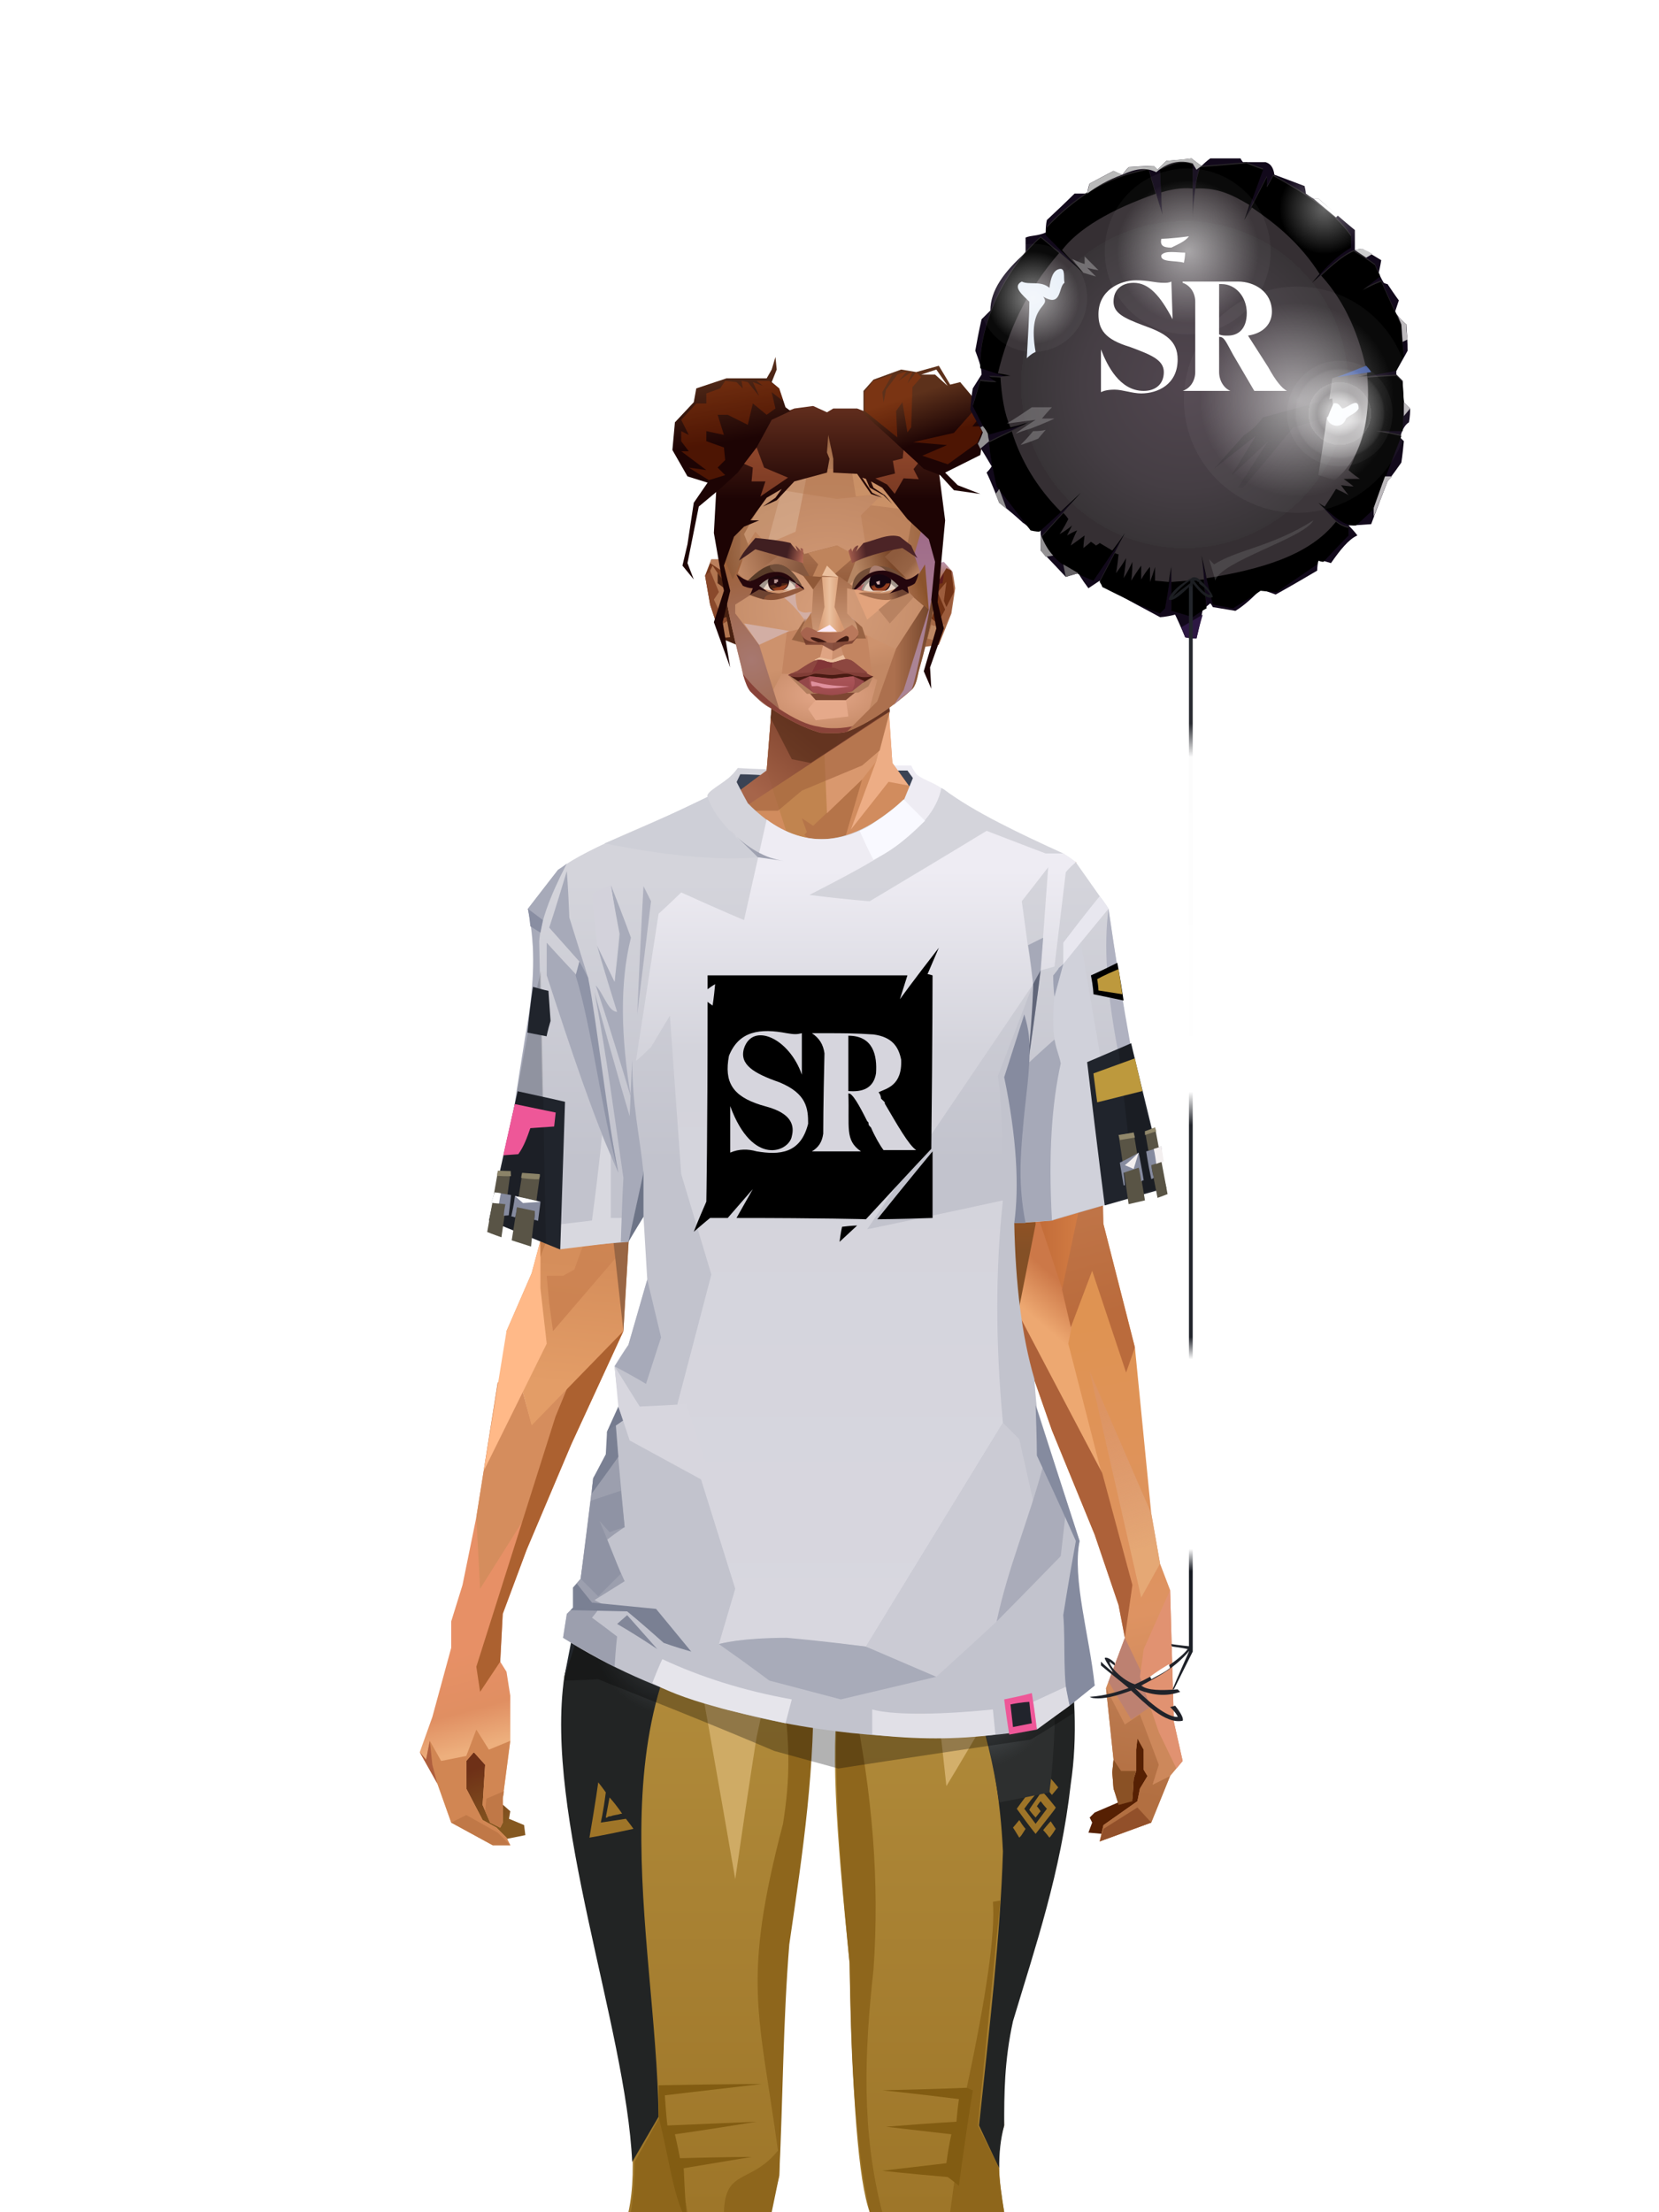 <?xml version="1.0" encoding="UTF-8"?>
<svg xmlns="http://www.w3.org/2000/svg" xmlns:xlink="http://www.w3.org/1999/xlink" width="1320px" height="1760px" viewBox="0 0 1320 1760" version="1.1">
<defs>
</defs>

<defs>
<linearGradient x1="49%" y1="12%" x2="50%" y2="99%" id="id-female-4_degen_shirt_white_back-0">
<stop stop-color="#d4d4db" offset="0%">
</stop>
<stop stop-color="#c2c3cd" offset="32%">
</stop>
<stop stop-color="#c2c3cd" offset="58%">
</stop>
<stop stop-color="#c2c3cd" offset="100%">
</stop>
</linearGradient>
<linearGradient x1="50%" y1="11%" x2="50%" y2="99%" id="id-female-4_degen_shirt_white_back-1">
<stop stop-color="#eeecf3" offset="0%">
</stop>
<stop stop-color="#d3d3db" offset="24%">
</stop>
<stop stop-color="#d8d7df" offset="100%">
</stop>
</linearGradient>
</defs>
<g transform="translate(563,609)" id="id-female-4_degen_shirt_white_back-2">
<path d="M 0 33 C -3 27 17 12 24 2 C 40 3 49 3 49 3 C 47 19 46 28 46 28 C 37 35 32 38 32 38 L 9 50 L 0 33 Z" fill="url(#id-female-4_degen_shirt_white_back-0)" id="id-female-4_degen_shirt_white_back-3">
</path>
<path d="M 155 36 L 145 0 C 156 0 162 0 162 0 C 166 9 176 19 189 28 C 187 41 179 55 169 68 L 155 36 Z" fill="url(#id-female-4_degen_shirt_white_back-1)" id="id-female-4_degen_shirt_white_back-4">
</path>
<path d="M 146 4 C 154 4 159 4 159 4 L 167 15 C 166 22 162 29 155 36 L 151 22 C 148 10 146 4 146 4 Z" fill="#3b4354" id="id-female-4_degen_shirt_white_back-5">
</path>
<path d="M 48 8 C 34 7 26 7 26 7 L 19 22 C 21 28 25 33 32 38 L 46 28 C 48 14 48 8 48 8 Z" fill="#3b4354" id="id-female-4_degen_shirt_white_back-6">
</path>
</g>
<defs>
<linearGradient x1="100%" y1="46%" x2="12%" y2="47%" id="id-female-6.6_base_6-0">
<stop stop-color="#c77f5b" offset="0%">
</stop>
<stop stop-color="#c17a5b" offset="21%">
</stop>
<stop stop-color="#eec59e" offset="46%">
</stop>
<stop stop-color="#e4a677" offset="80%">
</stop>
<stop stop-color="#e0a679" offset="100%">
</stop>
</linearGradient>
<linearGradient x1="53%" y1="81%" x2="50%" y2="21%" id="id-female-6.6_base_6-1">
<stop stop-color="#cd885b" offset="0%">
</stop>
<stop stop-color="#de9362" offset="24%">
</stop>
<stop stop-color="#df9352" offset="100%">
</stop>
</linearGradient>
<linearGradient x1="52%" y1="-4%" x2="46%" y2="70%" id="id-female-6.6_base_6-2">
<stop stop-color="#be7c52" offset="0%">
</stop>
<stop stop-color="#b26f41" offset="100%">
</stop>
</linearGradient>
<linearGradient x1="46%" y1="43%" x2="15%" y2="43%" id="id-female-6.6_base_6-3">
<stop stop-color="#e09c61" offset="0%">
</stop>
<stop stop-color="#b86e3c" offset="100%">
</stop>
</linearGradient>
<linearGradient x1="54%" y1="37%" x2="12%" y2="72%" id="id-female-6.6_base_6-4">
<stop stop-color="#53161c" offset="0%">
</stop>
<stop stop-color="#99554b" offset="100%">
</stop>
</linearGradient>
<linearGradient x1="40%" y1="14%" x2="61%" y2="85%" id="id-female-6.6_base_6-5">
<stop stop-color="#6e3017" offset="0%">
</stop>
<stop stop-color="#855820" offset="100%">
</stop>
</linearGradient>
<linearGradient x1="27%" y1="47%" x2="91%" y2="49%" id="id-female-6.6_base_6-6">
<stop stop-color="#d4917e" offset="0%">
</stop>
<stop stop-color="#ffcbb7" offset="100%">
</stop>
</linearGradient>
<linearGradient x1="47%" y1="60%" x2="49%" y2="79%" id="id-female-6.6_base_6-7">
<stop stop-color="#e79066" offset="0%">
</stop>
<stop stop-color="#e08f62" offset="60%">
</stop>
<stop stop-color="#edaf7d" offset="100%">
</stop>
</linearGradient>
<linearGradient x1="29%" y1="56%" x2="69%" y2="53%" id="id-female-6.6_base_6-8">
<stop stop-color="#d49053" offset="0%">
</stop>
<stop stop-color="#cd8a51" offset="8%">
</stop>
<stop stop-color="#da8359" offset="18%">
</stop>
<stop stop-color="#d6935a" offset="38%">
</stop>
<stop stop-color="#d08c58" offset="65%">
</stop>
<stop stop-color="#cd7d52" offset="81%">
</stop>
<stop stop-color="#bd754a" offset="100%">
</stop>
</linearGradient>
<linearGradient x1="47%" y1="45%" x2="54%" y2="46%" id="id-female-6.6_base_6-9">
<stop stop-color="#d27f4c" offset="0%">
</stop>
<stop stop-color="#c97947" offset="62%">
</stop>
<stop stop-color="#bc703a" offset="77%">
</stop>
<stop stop-color="#d18c59" offset="100%">
</stop>
</linearGradient>
<linearGradient x1="51%" y1="7%" x2="50%" y2="100%" id="id-female-6.6_base_6-10">
<stop stop-color="#d27748" offset="0%">
</stop>
<stop stop-color="#e29f6d" offset="75%">
</stop>
<stop stop-color="#da986b" offset="100%">
</stop>
</linearGradient>
<linearGradient x1="51%" y1="11%" x2="49%" y2="93%" id="id-female-6.6_base_6-11">
<stop stop-color="#dc915f" offset="0%">
</stop>
<stop stop-color="#d58e5b" offset="73%">
</stop>
<stop stop-color="#e39d67" offset="100%">
</stop>
</linearGradient>
<linearGradient x1="51%" y1="-5%" x2="48%" y2="96%" id="id-female-6.6_base_6-12">
<stop stop-color="#d68f5b" offset="0%">
</stop>
<stop stop-color="#cc8352" offset="100%">
</stop>
</linearGradient>
<linearGradient x1="50%" y1="19%" x2="50%" y2="69%" id="id-female-6.6_base_6-13">
<stop stop-color="#b46c3c" offset="0%">
</stop>
<stop stop-color="#70411f" offset="45%">
</stop>
<stop stop-color="#996644" offset="100%">
</stop>
</linearGradient>
<linearGradient x1="46%" y1="74%" x2="39%" y2="35%" id="id-female-6.6_base_6-14">
<stop stop-color="#b06f3a" offset="0%">
</stop>
<stop stop-color="#c66d4a" offset="51%">
</stop>
<stop stop-color="#9f6a38" offset="100%" stop-opacity="0">
</stop>
</linearGradient>
<linearGradient x1="46%" y1="16%" x2="49%" y2="82%" id="id-female-6.6_base_6-15">
<stop stop-color="#9b573d" offset="0%" stop-opacity="0.19">
</stop>
<stop stop-color="#5f3720" offset="100%">
</stop>
</linearGradient>
<linearGradient x1="41%" y1="19%" x2="50%" y2="100%" id="id-female-6.6_base_6-16">
<stop stop-color="#be6f4b" offset="0%">
</stop>
<stop stop-color="#9e5637" offset="100%">
</stop>
</linearGradient>
<linearGradient x1="50%" y1="31%" x2="45%" y2="50%" id="id-female-6.6_base_6-17">
<stop stop-color="#cc7848" offset="0%">
</stop>
<stop stop-color="#eda871" offset="100%">
</stop>
</linearGradient>
<linearGradient x1="51%" y1="22%" x2="50%" y2="100%" id="id-female-6.6_base_6-18">
<stop stop-color="#b0683c" offset="0%">
</stop>
<stop stop-color="#bd7658" offset="100%">
</stop>
</linearGradient>
<linearGradient x1="49%" y1="0%" x2="50%" y2="100%" id="id-female-6.6_base_6-19">
<stop stop-color="#d48549" offset="0%">
</stop>
<stop stop-color="#e29159" offset="100%">
</stop>
</linearGradient>
<linearGradient x1="44%" y1="15%" x2="50%" y2="100%" id="id-female-6.6_base_6-20">
<stop stop-color="#b76538" offset="0%">
</stop>
<stop stop-color="#a6633c" offset="100%">
</stop>
</linearGradient>
<linearGradient x1="52%" y1="21%" x2="49%" y2="83%" id="id-female-6.6_base_6-21">
<stop stop-color="#de8850" offset="0%">
</stop>
<stop stop-color="#e78e5d" offset="48%">
</stop>
<stop stop-color="#e29e63" offset="100%">
</stop>
</linearGradient>
<linearGradient x1="85%" y1="60%" x2="15%" y2="60%" id="id-female-6.6_base_6-22">
<stop stop-color="#d27c44" offset="0%">
</stop>
<stop stop-color="#c06a37" offset="100%">
</stop>
</linearGradient>
<linearGradient x1="50%" y1="-3%" x2="59%" y2="91%" id="id-female-6.6_base_6-23">
<stop stop-color="#cc885c" offset="0%">
</stop>
<stop stop-color="#c6814f" offset="53%">
</stop>
<stop stop-color="#c2794d" offset="66%">
</stop>
<stop stop-color="#ba6b3c" offset="100%">
</stop>
</linearGradient>
<linearGradient x1="55%" y1="48%" x2="46%" y2="33%" id="id-female-6.6_base_6-24">
<stop stop-color="#ce8355" offset="0%">
</stop>
<stop stop-color="#df905f" offset="86%">
</stop>
<stop stop-color="#d48f57" offset="100%">
</stop>
</linearGradient>
<linearGradient x1="50%" y1="19%" x2="50%" y2="78%" id="id-female-6.6_base_6-25">
<stop stop-color="#914919" offset="0%">
</stop>
<stop stop-color="#ab5722" offset="50%">
</stop>
<stop stop-color="#845026" offset="100%">
</stop>
</linearGradient>
<linearGradient x1="50%" y1="10%" x2="50%" y2="43%" id="id-female-6.6_base_6-26">
<stop stop-color="#c27b41" offset="0%">
</stop>
<stop stop-color="#c77e4a" offset="15%">
</stop>
<stop stop-color="#995b2a" offset="68%">
</stop>
<stop stop-color="#b97842" offset="100%">
</stop>
</linearGradient>
<linearGradient x1="89%" y1="50%" x2="7%" y2="52%" id="id-female-6.6_base_6-27">
<stop stop-color="#8e4d2a" offset="0%">
</stop>
<stop stop-color="#b77b5b" offset="53%" stop-opacity="0.199">
</stop>
<stop stop-color="#a66134" offset="75%">
</stop>
<stop stop-color="#8b532c" offset="100%">
</stop>
</linearGradient>
<linearGradient x1="44%" y1="70%" x2="86%" y2="30%" id="id-female-6.6_base_6-28">
<stop stop-color="#e0a476" offset="0%">
</stop>
<stop stop-color="#e8ad86" offset="100%">
</stop>
</linearGradient>
<linearGradient x1="33%" y1="92%" x2="61%" y2="25%" id="id-female-6.6_base_6-29">
<stop stop-color="#be7342" offset="0%">
</stop>
<stop stop-color="#d48f5d" offset="40%">
</stop>
<stop stop-color="#efbc8e" offset="100%">
</stop>
</linearGradient>
<linearGradient x1="35%" y1="94%" x2="47%" y2="12%" id="id-female-6.6_base_6-30">
<stop stop-color="#d99461" offset="0%">
</stop>
<stop stop-color="#d28a5a" offset="40%">
</stop>
<stop stop-color="#e8b587" offset="100%">
</stop>
</linearGradient>
<linearGradient x1="50%" y1="54%" x2="27%" y2="9%" id="id-female-6.6_base_6-31">
<stop stop-color="#f7ab80" offset="0%">
</stop>
<stop stop-color="#ddab90" offset="100%" stop-opacity="0.078">
</stop>
</linearGradient>
<linearGradient x1="50%" y1="0%" x2="93%" y2="69%" id="id-female-6.6_base_6-32">
<stop stop-color="#dca37f" offset="0%">
</stop>
<stop stop-color="#dda16b" offset="70%">
</stop>
<stop stop-color="#c66d49" offset="100%">
</stop>
</linearGradient>
<linearGradient x1="36%" y1="84%" x2="25%" y2="44%" id="id-female-6.6_base_6-33">
<stop stop-color="#c98762" offset="0%" stop-opacity="0.509">
</stop>
<stop stop-color="#90492c" offset="35%" stop-opacity="0.675">
</stop>
<stop stop-color="#762e17" offset="100%" stop-opacity="0">
</stop>
</linearGradient>
<linearGradient x1="63%" y1="95%" x2="43%" y2="20%" id="id-female-6.6_base_6-34">
<stop stop-color="#d38e55" offset="0%">
</stop>
<stop stop-color="#e4a97d" offset="46%">
</stop>
<stop stop-color="#ce824b" offset="100%">
</stop>
</linearGradient>
<linearGradient x1="40%" y1="0%" x2="50%" y2="86%" id="id-female-6.6_base_6-35">
<stop stop-color="#dea071" offset="0%">
</stop>
<stop stop-color="#c27945" offset="100%">
</stop>
</linearGradient>
<linearGradient x1="50%" y1="0%" x2="50%" y2="92%" id="id-female-6.6_base_6-36">
<stop stop-color="#e0a272" offset="0%">
</stop>
<stop stop-color="#dca16f" offset="100%">
</stop>
</linearGradient>
<linearGradient x1="33%" y1="79%" x2="21%" y2="44%" id="id-female-6.6_base_6-37">
<stop stop-color="#be6457" offset="0%">
</stop>
<stop stop-color="#983f32" offset="28%" stop-opacity="0.928">
</stop>
<stop stop-color="#762e17" offset="100%" stop-opacity="0">
</stop>
</linearGradient>
<linearGradient x1="4%" y1="47%" x2="92%" y2="45%" id="id-female-6.6_base_6-38">
<stop stop-color="#752b0f" offset="0%">
</stop>
<stop stop-color="#83391d" offset="17%" stop-opacity="0.753">
</stop>
<stop stop-color="#9e4b3d" offset="48%" stop-opacity="0.386">
</stop>
<stop stop-color="#94401f" offset="78%" stop-opacity="0.762">
</stop>
<stop stop-color="#88391a" offset="100%">
</stop>
</linearGradient>
<linearGradient x1="60%" y1="45%" x2="67%" y2="53%" id="id-female-6.6_base_6-39">
<stop stop-color="#d79463" offset="0%">
</stop>
<stop stop-color="#ffc6b2" offset="100%">
</stop>
</linearGradient>
<linearGradient x1="48%" y1="15%" x2="54%" y2="81%" id="id-female-6.6_base_6-40">
<stop stop-color="#d99776" offset="0%" stop-opacity="0.4">
</stop>
<stop stop-color="#e5a875" offset="100%">
</stop>
</linearGradient>
<linearGradient x1="47%" y1="44%" x2="50%" y2="61%" id="id-female-6.6_base_6-41">
<stop stop-color="#943b2f" offset="0%" stop-opacity="0.175">
</stop>
<stop stop-color="#61301b" offset="100%">
</stop>
</linearGradient>
<linearGradient x1="26%" y1="-7%" x2="50%" y2="96%" id="id-female-6.6_base_6-42">
<stop stop-color="#37373f" offset="0%">
</stop>
<stop stop-color="#19191d" offset="100%">
</stop>
</linearGradient>
<linearGradient x1="50%" y1="12%" x2="59%" y2="82%" id="id-female-6.6_base_6-43">
<stop stop-color="#252525" offset="0%">
</stop>
<stop stop-color="#101010" offset="100%">
</stop>
</linearGradient>
<linearGradient x1="25%" y1="-16%" x2="50%" y2="98%" id="id-female-6.6_base_6-44">
<stop stop-color="#37373f" offset="0%">
</stop>
<stop stop-color="#19191d" offset="100%">
</stop>
</linearGradient>
<linearGradient x1="75%" y1="39%" x2="50%" y2="93%" id="id-female-6.6_base_6-45">
<stop stop-color="#252525" offset="0%">
</stop>
<stop stop-color="#000000" offset="100%">
</stop>
</linearGradient>
</defs>
<g transform="translate(334,549)" id="id-female-6.6_base_6-46">
<polygon points="561 754 565 871 565 881 537 893 533 897 535 901 532 909 543 910 597 864" fill="#562003" id="id-female-6.6_base_6-47">
</polygon>
<polygon points="537 282 539 246 535 195 529 158 522 137 484 118 440 111 212 111 188 113 157 123 121 139 111 186 108 221 109 290" fill="url(#id-female-6.6_base_6-0)" id="id-female-6.6_base_6-47">
</polygon>
<polygon points="467 393 474 506 503 589 537 672 556 728 561 754 546 794 552 851 551 861 552 874 556 885 567 882 568 866 570 860 570 843 571 834 576 843 576 859 579 864 573 874 571 884 544 903 541 916 582 901 597 864 607 852 600 821 597 716 589 695 582 655 569 523 544 425" fill="url(#id-female-6.6_base_6-1)" id="id-female-6.6_base_6-47">
</polygon>
<polygon points="546 794 552 851 551 861 552 874 556 885 567 882 568 866 570 860 570 843 571 834 576 843 576 859 579 864 573 874 571 884 544 903 541 916 582 901 597 864 583 871 588 855 573 815 561 823" fill="url(#id-female-6.6_base_6-2)" id="id-female-6.6_base_6-47">
</polygon>
<polygon points="552 851 551 861 552 874 556 887 567 884 568 866 570 860 558 860" fill="#8a5125" id="id-female-6.6_base_6-47">
</polygon>
<polygon points="544 906 541 916 582 901 571 889" fill="#92502a" id="id-female-6.6_base_6-47">
</polygon>
<polygon points="561 754 548 789 566 819 586 806" fill="#bd8171" id="id-female-6.6_base_6-47">
</polygon>
<polygon points="486 648 477 599 453 529 440 504 437 490 439 460 449 402 456 340 188 343 198 411 202 493 162 596 153 638 266 693 319 721 386 693" fill="url(#id-female-6.6_base_6-3)" id="id-female-6.6_base_6-47">
</polygon>
<polygon points="486 648 477 599 453 529 440 504 437 490 439 460 449 402 456 340 296 353 376 634" fill="#d8965f" id="id-female-6.6_base_6-47">
</polygon>
<g transform="translate(188,0)" id="id-female-6.6_base_6-56">
<polygon points="274 114 253 111 232 100 201 76 188 58 184 1 93 1 88 64 25 111 1 113 103 123 121 135 134 138 149 121 161 117 187 119 225 114" fill="#d18c5e" id="id-female-6.6_base_6-47">
</polygon>
<polygon points="201 76 188 58 185 12 175 57 155 111 185 73" fill="#edad85" id="id-female-6.6_base_6-47">
</polygon>
<polygon points="149 1 93 1 88 64 108 126 121 135 133 138" fill="#c1844f" id="id-female-6.6_base_6-47">
</polygon>
<polygon points="116 102 120 113 118 115 136 135 150 119 164 71 125 108" fill="#b57449" id="id-female-6.6_base_6-60">
</polygon>
<polygon points="121 127 133 138 145 124" fill="#9f593a" id="id-female-6.6_base_6-61">
</polygon>
<polygon points="136 98 164 71 175 57 186 17 134 51" fill="#d9986e" id="id-female-6.6_base_6-62">
</polygon>
<polygon points="97 96 116 80 164 60 178 48 186 17 184 1 93 1 88 64 45 96" fill="#a3663f" opacity="0.654" id="id-female-6.6_base_6-47">
</polygon>
<polygon points="186 17 184 1 93 1 88 64 45 96 66 96" fill="url(#id-female-6.6_base_6-4)" opacity="0.467" id="id-female-6.6_base_6-47">
</polygon>
<polygon points="123 58 176 23 186 17 184 1 93 1 91 22 108 55" fill="#3b1d0b" opacity="0.434" id="id-female-6.6_base_6-47">
</polygon>
</g>
<polygon points="41 844 33 856 36 895 64 915 84 911 83 903 71 898 72 892 63 884 52 849" fill="url(#id-female-6.6_base_6-5)" id="id-female-6.6_base_6-47">
</polygon>
<polygon points="315 152 285 173 320 188 357 166" fill="#fbc799" id="id-female-6.6_base_6-67">
</polygon>
<polygon points="327 150 370 130 342 127" fill="#d99c66" id="id-female-6.6_base_6-68">
</polygon>
<polygon points="301 142 303 148 243 131 240 119 276 119" fill="#d89462" id="id-female-6.6_base_6-69">
</polygon>
<polygon points="159 149 206 123 269 123 303 144 297 118 188 113 157 123 121 139" fill="url(#id-female-6.6_base_6-6)" id="id-female-6.6_base_6-47">
</polygon>
<polygon points="157 123 121 139 153 167 196 134" fill="#eeb898" id="id-female-6.6_base_6-47">
</polygon>
<polygon points="89 584 77 541 62 551 45 658 34 712 25 741 25 762 10 817 0 845 14 870 25 901 58 919 72 919 69 913 61 905 50 899 37 874 37 852 43 845 52 855 50 887 56 901 64 905 66 901 66 882 72 836 72 800 69 781 64 773 66 735 85 684 121 599 162 510" fill="url(#id-female-6.6_base_6-7)" id="id-female-6.6_base_6-47">
</polygon>
<polygon points="89 584 77 541 62 551 45 658 48 715 121 599 162 510" fill="#d58d5d" id="id-female-6.6_base_6-47">
</polygon>
<polygon points="55 843 45 827 37 848 17 852 8 836 5 851 0 845 14 870 25 901 58 919 72 919 69 913 61 905 50 899 37 874 37 852 43 845 52 855 50 887 56 901 64 905 66 901 66 882 72 836" fill="#d18653" id="id-female-6.6_base_6-47">
</polygon>
<polygon points="53 882 52 892 56 901 64 905 66 901 66 882 67 876" fill="#c07847" id="id-female-6.6_base_6-47">
</polygon>
<polygon points="25 901 58 919 72 919 62 909 37 895" fill="#c07847" id="id-female-6.6_base_6-47">
</polygon>
<polygon points="160 467 145 488 108 578 45 777 48 797 64 773 66 735 85 684 121 599 162 510" fill="#ac6130" id="id-female-6.6_base_6-47">
</polygon>
<polygon points="169 1211 277 1211 282 1183 281 1150 284 1127 286 1114 285 1063 293 972 306 866 311 792 309 768 323 771 337 768 333 817 333 855 339 924 346 1008 348 1113 351 1130 353 1176 361 1211 461 1211 458 1191 456 1170 460 1133 461 1082 505 905 516 839 518 826 512 762 503 706 486 648 482 629 386 690 318 718 266 690 184 629 153 637 132 731 119 781 118 813 123 862 131 916 166 1094 176 1179" fill="url(#id-female-6.6_base_6-8)" id="id-female-6.6_base_6-47">
</polygon>
<polygon points="463 664 416 771 400 819 392 1125 359 1178 398 1204 441 1153 461 1082 505 905 516 839 518 826 515 789 490 714" fill="url(#id-female-6.6_base_6-9)" id="id-female-6.6_base_6-47">
</polygon>
<polygon points="422 1160 395 1199 365 1171 401 1149 384 1120 391 983 411 786 416 771 448 697 454 1013 445 1116 407 1149" fill="url(#id-female-6.6_base_6-10)" id="id-female-6.6_base_6-80">
</polygon>
<polygon points="121 139 111 186 108 221 109 290 96 438 89 464 69 510 89 585 162 510 167 425 162 241" fill="url(#id-female-6.6_base_6-11)" id="id-female-6.6_base_6-47">
</polygon>
<polygon points="101 466 103 488 106 510 160 447 179 359 164 232 187 184 186 179 132 181 161 234 161 321 149 376 151 384 123 461 114 466" fill="url(#id-female-6.6_base_6-12)" id="id-female-6.6_base_6-82">
</polygon>
<polygon points="96 438 89 464 69 510 51 621 101 520 96 476" fill="#ffb988" id="id-female-6.6_base_6-47">
</polygon>
<polygon points="96 451 128 365 134 316 121 139 111 186 108 221 109 290 96 438" fill="#c57e4b" id="id-female-6.6_base_6-47">
</polygon>
<polygon points="184 241 177 248 162 225 138 289 161 321 170 375 161 420 151 411 162 510 167 425 188 343" fill="url(#id-female-6.6_base_6-13)" id="id-female-6.6_base_6-47">
</polygon>
<polygon points="284 1127 286 1114 285 1063 293 972 306 866 311 792 309 768 323 771 337 768 333 817 333 855 339 924 346 1008 375 889 416 771 463 664 490 714 515 790 512 762 503 706 486 648 477 599 471 583 420 650 316 720 201 654 244 742 264 824 275 994" fill="url(#id-female-6.6_base_6-14)" id="id-female-6.6_base_6-47">
</polygon>
<polygon points="298 930 306 866 311 792 309 768 323 771 337 768 333 817 333 855 336 894 347 826 360 784 378 733 388 687 321 739 254 687 267 736 291 821" fill="url(#id-female-6.6_base_6-15)" id="id-female-6.6_base_6-47">
</polygon>
<polygon points="348 1093 348 1113 351 1130 353 1176 361 1211 461 1211 439 1155 422 1136 403 1148 429 1168 400 1202 370 1170 382 1125" fill="url(#id-female-6.6_base_6-16)" id="id-female-6.6_base_6-47">
</polygon>
<polygon points="10 855 8 836 5 851 0 845 14 870" fill="#af5f3e" id="id-female-6.6_base_6-47">
</polygon>
<polygon points="520 500 516 520 544 629 474 500 490 399" fill="url(#id-female-6.6_base_6-17)" id="id-female-6.6_base_6-90">
</polygon>
<polygon points="461 1211 458 1191 456 1170 460 1133 461 1082 439 1155 450 1211" fill="url(#id-female-6.6_base_6-18)" id="id-female-6.6_base_6-47">
</polygon>
<polygon points="220 1149 259 1115 240 1063 232 973 266 819 240 713 201 661 158 650 201 784 183 925 170 1083" fill="url(#id-female-6.6_base_6-19)" id="id-female-6.6_base_6-92">
</polygon>
<polygon points="169 1211 277 1211 282 1183 281 1150 284 1127 286 1114 286 1098 226 1211 207 1211 196 1121 173 1078 150 1014 166 1094 176 1179" fill="url(#id-female-6.6_base_6-20)" id="id-female-6.6_base_6-47">
</polygon>
<polygon points="173 1078 183 924 150 1014" fill="#c57442" id="id-female-6.6_base_6-47">
</polygon>
<polygon points="169 1211 239 1211 230 1196 204 1175 173 1150 176 1179" fill="#8e512e" opacity="0.574" id="id-female-6.6_base_6-47">
</polygon>
<polygon points="221 1130 240 1097 224 1063 224 983 240 804 217 698 190 668 212 771 212 910 190 998 181 1094" fill="url(#id-female-6.6_base_6-21)" id="id-female-6.6_base_6-92">
</polygon>
<polygon points="217 795 221 692 200 667 169 658 200 737" fill="#f0a76b" id="id-female-6.6_base_6-97">
</polygon>
<polygon points="511 476 492 419 481 447 484 356 521 274 533 417" fill="url(#id-female-6.6_base_6-22)" id="id-female-6.6_base_6-98">
</polygon>
<polygon points="569 523 544 425 542 346 537 282 539 246 535 195 529 158 522 137 494 161 419 158 471 211 516 290 525 411 511 477 518 507 535 462 562 543" fill="url(#id-female-6.6_base_6-23)" id="id-female-6.6_base_6-47">
</polygon>
<polygon points="486 389 533 243 501 167 464 207 451 247 463 265" fill="url(#id-female-6.6_base_6-24)" id="id-female-6.6_base_6-100">
</polygon>
<polygon points="473 490 474 506 503 589 537 672 556 728 561 754 567 712 543 623" fill="#ad6139" id="id-female-6.6_base_6-47">
</polygon>
<polygon points="460 328 466 378 474 506 490 425 486 392 469 274 479 230 461 260 454 251" fill="url(#id-female-6.6_base_6-25)" id="id-female-6.6_base_6-47">
</polygon>
<polygon points="440 504 437 490 439 460 449 402 456 340 458 328 325 282 188 343 198 411 202 493 162 596 157 621 161 633 169 599 173 570 204 506 202 458 217 402 286 365 321 352 353 360 422 402 431 493 437 520" fill="url(#id-female-6.6_base_6-26)" id="id-female-6.6_base_6-47">
</polygon>
<polygon points="451 385 456 340 458 328 364 340 330 308 268 343 188 343 194 379 262 368 312 343 335 340 381 368" fill="url(#id-female-6.6_base_6-27)" id="id-female-6.6_base_6-47">
</polygon>
<polygon points="286 328 306 310 330 274 453 252 464 205 421 156 317 204 219 165 210 154 188 180" fill="url(#id-female-6.6_base_6-28)" id="id-female-6.6_base_6-105">
</polygon>
<path d="M 422 195 L 405 190 C 377 190 357 198 343 214 C 329 230 322 250 323 276 C 324 301 331 320 345 333 C 365 351 384 356 405 356 C 425 356 444 347 450 342 C 454 339 457 335 460 328 C 463 323 466 317 467 308 C 469 294 466 276 457 254 L 422 195 Z" fill="url(#id-female-6.6_base_6-29)" id="id-female-6.6_base_6-106">
</path>
<path d="M 422 195 L 417 175 C 386 188 366 196 358 201 C 355 203 351 206 348 208 C 348 209 381 253 448 342 C 454 338 459 332 463 324 C 469 310 469 301 469 293 C 469 287 465 275 459 257 L 422 195 Z" fill="url(#id-female-6.6_base_6-30)" id="id-female-6.6_base_6-106">
</path>
<path d="M 375 226 C 338 253 343 276 343 284 C 343 291 353 319 371 335 C 379 342 422 349 447 331 C 468 316 472 294 458 265 C 427 221 400 208 375 226 Z" fill="url(#id-female-6.6_base_6-31)" opacity="0.282" id="id-female-6.6_base_6-106">
</path>
<path d="M 272 205 C 260 199 243 200 221 209 C 187 227 169 258 168 303 C 167 319 184 342 190 346 C 197 351 212 356 239 353 C 257 351 272 344 284 333 C 303 312 312 288 309 260 C 305 217 291 214 272 205 Z" fill="url(#id-female-6.6_base_6-32)" id="id-female-6.6_base_6-109">
</path>
<path d="M 340 285 C 333 252 328 240 326 248 C 324 254 323 263 323 276 C 324 301 331 320 345 333 C 365 351 382 356 404 356 C 425 356 444 347 450 342 C 456 337 465 325 468 308 C 472 290 465 276 463 268 C 461 263 460 259 458 255 L 442 290 L 399 304 L 366 300 L 340 285 Z" fill="url(#id-female-6.6_base_6-33)" id="id-female-6.6_base_6-106">
</path>
<path d="M 153 637 L 149 654 L 132 731 L 130 739 C 133 730 135 723 137 718 C 140 709 147 691 149 680 C 151 671 155 655 161 633 L 172 570 L 162 596 L 153 637 Z" fill="#7d362e" id="id-female-6.6_base_6-47">
</path>
<path d="M 259 203 C 254 199 240 185 217 163 L 210 153 L 186 180 C 192 211 192 231 186 239 C 175 256 168 277 168 303 C 168 324 190 352 239 344 C 252 342 274 217 259 203 Z" fill="#e3a87c" id="id-female-6.6_base_6-109">
</path>
<polygon points="175 565 203 550 234 558 241 520 203 455 203 507" fill="#a95e2e" id="id-female-6.6_base_6-113">
</polygon>
<polygon points="241 442 241 518 229 556 233 629 266 657 316 707 381 659 395 629 364 504 350 504 301 380" fill="url(#id-female-6.6_base_6-34)" id="id-female-6.6_base_6-114">
</polygon>
<polygon points="432 626 427 589 407 518 414 505 450 568 470 618" fill="url(#id-female-6.6_base_6-35)" id="id-female-6.6_base_6-115">
</polygon>
<polygon points="302 376 254 442 254 546 302 590 364 568 364 504 350 504 376 454 345 400" fill="url(#id-female-6.6_base_6-36)" id="id-female-6.6_base_6-114">
</polygon>
<polygon points="317 480 342 436 319 413 300 447" fill="#e6b183" id="id-female-6.6_base_6-117">
</polygon>
<polygon points="304 541 318 507 329 541 314 549" fill="#ba703e" id="id-female-6.6_base_6-118">
</polygon>
<polygon points="306 543 316 578 329 541" fill="#d4925e" id="id-female-6.6_base_6-119">
</polygon>
<path d="M 178 333 C 179 334 180 336 182 338 C 184 342 186 343 189 346 C 190 347 197 351 206 353 C 215 354 226 355 239 353 C 257 351 272 344 284 333 C 293 322 299 313 302 305 C 304 301 307 293 309 277 C 310 274 310 268 309 260 L 228 277 L 207 295 L 178 333 Z" fill="url(#id-female-6.6_base_6-37)" id="id-female-6.6_base_6-109">
</path>
<polygon points="306 543 308 550 324 556 329 541" fill="#e6b183" id="id-female-6.6_base_6-119">
</polygon>
<polygon points="308 543 318 525 323 542 314 548" fill="#8f4427" id="id-female-6.6_base_6-122">
</polygon>
<polygon points="152 641 162 596 176 561 185 617 214 602 246 628 323 690 404 628 423 605 454 605 470 577 477 599 482 629 388 689 337 768 323 771 309 768 259 688 175 639 142 688" fill="url(#id-female-6.6_base_6-38)" opacity="0.442" id="id-female-6.6_base_6-123">
</polygon>
<polygon points="490 154 522 137 484 118 412 123" fill="url(#id-female-6.6_base_6-39)" id="id-female-6.6_base_6-47">
</polygon>
<polygon points="573 785 588 829 602 858 607 852 600 821 597 716 576 763" fill="#e19271" id="id-female-6.6_base_6-47">
</polygon>
<polygon points="574 722 589 695 582 655 533 542" fill="url(#id-female-6.6_base_6-40)" id="id-female-6.6_base_6-47">
</polygon>
<polygon points="172 640 241 690 309 768 323 771 338 768 395 706 469 661 404 650 313 706 217 629" fill="url(#id-female-6.6_base_6-41)" opacity="0.571" id="id-female-6.6_base_6-127">
</polygon>
<g transform="translate(188,270)" id="id-female-6.6_base_6-128">
<polygon points="207 13 207 10 217 2 220 2 239 21 258 39 260 42 250 51 246 52 226 33" fill="url(#id-female-6.6_base_6-42)" id="id-female-6.6_base_6-129">
</polygon>
<polygon points="208 40 218 50 222 50 240 33 257 13 257 9 247 0 244 1 230 19 209 36" fill="url(#id-female-6.6_base_6-43)" id="id-female-6.6_base_6-130">
</polygon>
<polygon points="1 13 1 10 10 2 15 2 32 21 50 39 52 42 42 52 38 52 19 33" fill="url(#id-female-6.6_base_6-44)" id="id-female-6.6_base_6-129">
</polygon>
<polygon points="0 43 10 53 14 53 33 35 50 15 50 11 40 3 36 4 19 23 1 39" fill="url(#id-female-6.6_base_6-45)" id="id-female-6.6_base_6-130">
</polygon>
</g>
</g>
<defs>
<linearGradient x1="69%" y1="0%" x2="69%" y2="21%" id="id-female-6.8_face_6-0">
<stop stop-color="#bb95af" offset="0%">
</stop>
<stop stop-color="#a56846" offset="100%">
</stop>
</linearGradient>
<radialGradient cx="50%" cy="61%" r="61%" id="id-female-6.8_face_6-1" fx="50%" fy="61%" gradientTransform="translate(0.5,0.609) scale(1,0.694) rotate(180) scale(1,1) translate(-0.5,-0.609)">
<stop stop-color="#d69e7b" offset="0%">
</stop>
<stop stop-color="#bf8763" offset="100%">
</stop>
</radialGradient>
<radialGradient cx="50%" cy="74%" r="74%" id="id-female-6.8_face_6-2" fx="50%" fy="74%" gradientTransform="translate(0.5,0.744) scale(0.748,1) rotate(-90) scale(1,0.864) translate(-0.5,-0.744)">
<stop stop-color="#deb99d" offset="0%">
</stop>
<stop stop-color="#89522f" offset="100%">
</stop>
</radialGradient>
<linearGradient x1="39%" y1="37%" x2="50%" y2="61%" id="id-female-6.8_face_6-3">
<stop stop-color="#cd926d" offset="0%">
</stop>
<stop stop-color="#c28864" offset="100%">
</stop>
</linearGradient>
<radialGradient cx="50%" cy="37%" r="75%" id="id-female-6.8_face_6-4" fx="50%" fy="37%" gradientTransform="translate(0.5,0.372) scale(0.536,1) rotate(90) scale(1,2) translate(-0.5,-0.372)">
<stop stop-color="#e5a88a" offset="0%">
</stop>
<stop stop-color="#c18662" offset="100%">
</stop>
</radialGradient>
<radialGradient cx="52%" cy="68%" r="169%" id="id-female-6.8_face_6-5" fx="52%" fy="68%" gradientTransform="translate(0.522,0.681) scale(1,0.367) rotate(-105) translate(-0.522,-0.681)">
<stop stop-color="#a77870" offset="0%">
</stop>
<stop stop-color="#9d6039" offset="100%">
</stop>
</radialGradient>
<linearGradient x1="100%" y1="63%" x2="50%" y2="63%" id="id-female-6.8_face_6-6">
<stop stop-color="#613821" offset="0%">
</stop>
<stop stop-color="#ac704e" offset="100%">
</stop>
</linearGradient>
<linearGradient x1="91%" y1="62%" x2="50%" y2="78%" id="id-female-6.8_face_6-7">
<stop stop-color="#8b532c" offset="0%">
</stop>
<stop stop-color="#a46a47" offset="100%">
</stop>
</linearGradient>
<linearGradient x1="39%" y1="5%" x2="39%" y2="73%" id="id-female-6.8_face_6-8">
<stop stop-color="#9f6a88" offset="0%">
</stop>
<stop stop-color="#ab8495" offset="100%">
</stop>
</linearGradient>
<linearGradient x1="38%" y1="50%" x2="38%" y2="58%" id="id-female-6.8_face_6-9">
<stop stop-color="#d2aea4" offset="0%">
</stop>
<stop stop-color="#996343" offset="100%">
</stop>
</linearGradient>
<linearGradient x1="28%" y1="92%" x2="75%" y2="13%" id="id-female-6.8_face_6-10">
<stop stop-color="#b88261" offset="0%">
</stop>
<stop stop-color="#b88260" offset="100%">
</stop>
</linearGradient>
<linearGradient x1="64%" y1="50%" x2="0%" y2="68%" id="id-female-6.8_face_6-11">
<stop stop-color="#9c6849" offset="0%">
</stop>
<stop stop-color="#c18a67" offset="100%">
</stop>
</linearGradient>
<linearGradient x1="38%" y1="38%" x2="90%" y2="78%" id="id-female-6.8_face_6-12">
<stop stop-color="#8e5b3d" offset="0%">
</stop>
<stop stop-color="#976445" offset="66%">
</stop>
<stop stop-color="#b6805f" offset="100%">
</stop>
</linearGradient>
<linearGradient x1="22%" y1="54%" x2="78%" y2="45%" id="id-female-6.8_face_6-13">
<stop stop-color="#b68663" offset="0%">
</stop>
<stop stop-color="#7b482a" offset="100%">
</stop>
</linearGradient>
<linearGradient x1="23%" y1="50%" x2="73%" y2="59%" id="id-female-6.8_face_6-14">
<stop stop-color="#a77455" offset="0%">
</stop>
<stop stop-color="#86583f" offset="100%">
</stop>
</linearGradient>
<linearGradient x1="50%" y1="14%" x2="50%" y2="125%" id="id-female-6.8_face_6-15">
<stop stop-color="#a66e4d" offset="0%">
</stop>
<stop stop-color="#905938" offset="100%">
</stop>
</linearGradient>
<linearGradient x1="50%" y1="0%" x2="50%" y2="100%" id="id-female-6.8_face_6-16">
<stop stop-color="#a66e4d" offset="0%">
</stop>
<stop stop-color="#cc9775" offset="100%">
</stop>
</linearGradient>
<linearGradient x1="50%" y1="34%" x2="50%" y2="100%" id="id-female-6.8_face_6-17">
<stop stop-color="#b47851" offset="0%">
</stop>
<stop stop-color="#b57d5d" offset="100%">
</stop>
</linearGradient>
<linearGradient x1="0%" y1="50%" x2="87%" y2="50%" id="id-female-6.8_face_6-18">
<stop stop-color="#d89a72" offset="0%">
</stop>
<stop stop-color="#ebc09e" offset="50%">
</stop>
<stop stop-color="#d89a72" offset="100%">
</stop>
</linearGradient>
<linearGradient x1="83%" y1="50%" x2="22%" y2="58%" id="id-female-6.8_face_6-19">
<stop stop-color="#b9785b" offset="0%">
</stop>
<stop stop-color="#a7644e" offset="100%">
</stop>
</linearGradient>
<linearGradient x1="59%" y1="52%" x2="79%" y2="50%" id="id-female-6.8_face_6-20">
<stop stop-color="#a46d4d" offset="0%">
</stop>
<stop stop-color="#6e4331" offset="100%">
</stop>
</linearGradient>
<linearGradient x1="66%" y1="52%" x2="50%" y2="53%" id="id-female-6.8_face_6-21">
<stop stop-color="#945a3d" offset="0%">
</stop>
<stop stop-color="#885034" offset="100%">
</stop>
</linearGradient>
<linearGradient x1="50%" y1="56%" x2="44%" y2="48%" id="id-female-6.8_face_6-22">
<stop stop-color="#923f20" offset="0%">
</stop>
<stop stop-color="#472214" offset="100%">
</stop>
</linearGradient>
<linearGradient x1="50%" y1="62%" x2="44%" y2="45%" id="id-female-6.8_face_6-23">
<stop stop-color="#923f20" offset="0%">
</stop>
<stop stop-color="#472214" offset="100%">
</stop>
</linearGradient>
<linearGradient x1="106%" y1="53%" x2="76%" y2="50%" id="id-female-6.8_face_6-24">
<stop stop-color="#c06f5a" offset="0%">
</stop>
<stop stop-color="#401f21" offset="100%">
</stop>
</linearGradient>
<linearGradient x1="-8%" y1="55%" x2="25%" y2="53%" id="id-female-6.8_face_6-25">
<stop stop-color="#c06e59" offset="0%">
</stop>
<stop stop-color="#4c2426" offset="100%">
</stop>
</linearGradient>
<linearGradient x1="50%" y1="20%" x2="50%" y2="100%" id="id-female-6.8_face_6-26">
<stop stop-color="#a95357" offset="0%">
</stop>
<stop stop-color="#9c4a4c" offset="100%">
</stop>
</linearGradient>
</defs>
<g transform="translate(561,332)" id="id-female-6.8_face_6-27">
<g transform="translate(172,115)" id="id-female-6.8_face_6-28">
<polygon points="14 1 18 0 25 8 27 21 24 41 14 66 0 68" fill="url(#id-female-6.8_face_6-0)" id="id-female-6.8_face_6-29">
</polygon>
<polygon points="12 48 19 50 23 42 26 24 20 12 12 22" fill="#9d5d3d" id="id-female-6.8_face_6-30">
</polygon>
<polygon points="11 21 17 10 20 5 24 7 26 24 20 36 18 31 20 16 9 29" fill="#713215" id="id-female-6.8_face_6-31">
</polygon>
<polygon points="10 28 11 38 8 45 13 49 19 38 13 24" fill="#713215" id="id-female-6.8_face_6-32">
</polygon>
<polygon points="12 18 17 17 18 9" fill="#5e1c1d" id="id-female-6.8_face_6-33">
</polygon>
<polygon points="18 50 10 51 8 50 5 61 12 63 14 61" fill="#be8864" id="id-female-6.8_face_6-34">
</polygon>
</g>
<g transform="translate(0,113)" id="id-female-6.8_face_6-35">
<polygon points="13 0 5 0 0 13 4 36 13 63 25 67" fill="#77391d" id="id-female-6.8_face_6-36">
</polygon>
<polygon points="5 9 0 13 4 36 13 63 25 67 13 24" fill="#8a492b" id="id-female-6.8_face_6-36">
</polygon>
<polygon points="18 46 14 47 7 32 11 26 4 9 6 5 16 20 17 29" fill="#b27651" id="id-female-6.8_face_6-38">
</polygon>
<polygon points="13 62 20 62 18 49 11 53" fill="#b27651" id="id-female-6.8_face_6-39">
</polygon>
<polygon points="25 68 13 63 20 62 17 46 14 47 13 44 14 29 17 26 14 22 10 19 10 11 17 20" fill="#492111" id="id-female-6.8_face_6-40">
</polygon>
<polygon points="13 9 4 3 5 0 12 0" fill="#bb805d" id="id-female-6.8_face_6-41">
</polygon>
</g>
<path d="M 29 199 C 21 167 16 144 15 130 C 4 44 33 0 103 0 C 180 0 191 63 186 119 C 183 157 173 191 170 202 C 169 206 168 214 164 217 C 152 228 130 244 113 250 C 108 252 95 251 92 251 C 77 247 52 234 36 218 C 34 215 31 209 29 199 Z" fill="url(#id-female-6.8_face_6-1)" id="id-female-6.8_face_6-42">
</path>
<polygon points="32 104 40 91 49 101 72 91 83 36 53 39 28 83" fill="#deb99d" opacity="0.497" id="id-female-6.8_face_6-43">
</polygon>
<path d="M 15 130 C 4 44 33 0 103 0 C 180 0 191 63 186 119 L 166 114 L 161 101 L 167 68 C 159 55 158 51 147 43 C 142 40 113 40 59 43 L 31 93 L 35 103 L 24 131 L 15 130 Z" fill="url(#id-female-6.8_face_6-2)" id="id-female-6.8_face_6-42">
</path>
<polygon points="28 117 28 73 69 24 134 24 172 49 172 134 132 129 124 78 141 61 105 65 61 58 45 117" fill="#b3754b" opacity="0.36" id="id-female-6.8_face_6-45">
</polygon>
<polygon points="115 32 172 49 172 75 132 70 141 61 120 63" fill="#d99f71" opacity="0.503" id="id-female-6.8_face_6-45">
</polygon>
<polygon points="42 181 65 170 128 173 155 186 137 233 51 226" fill="url(#id-female-6.8_face_6-3)" id="id-female-6.8_face_6-47">
</polygon>
<polygon points="58 235 52 221 61 204 132 206 137 209 130 235 116 248 90 249" fill="url(#id-female-6.8_face_6-4)" id="id-female-6.8_face_6-48">
</polygon>
<path d="M 29 199 C 21 167 16 144 15 130 C 14 122 13 114 13 106 L 22 129 L 29 113 L 43 137 L 24 149 L 24 156 L 43 181 L 59 232 C 54 234 46 229 36 218 C 34 215 31 209 29 199 Z" fill="url(#id-female-6.8_face_6-5)" id="id-female-6.8_face_6-42">
</path>
<path d="M 59 232 C 71 240 82 245 90 246 C 98 248 109 248 121 245 C 117 248 115 249 113 250 C 108 252 95 251 92 251 C 77 247 52 234 36 218 C 34 216 32 211 30 204 C 36 212 46 222 59 232 Z" fill="#894339" id="id-female-6.8_face_6-42">
</path>
<path d="M 184 63 C 187 81 188 100 186 119 C 183 157 173 191 170 202 C 169 206 168 214 164 217 C 152 228 130 244 113 250 L 137 226 L 152 184 L 174 150 L 148 128 L 170 120 L 184 63 Z" fill="url(#id-female-6.8_face_6-6)" id="id-female-6.8_face_6-42">
</path>
<polygon points="178 153 148 128 176 117" fill="url(#id-female-6.8_face_6-7)" id="id-female-6.8_face_6-42">
</polygon>
<path d="M 175 80 L 185 120 C 173 183 166 215 164 217 C 160 220 155 224 150 229 L 158 217 L 178 153 L 175 117 L 170 125 L 165 114 L 175 80 Z" fill="url(#id-female-6.8_face_6-8)" id="id-female-6.8_face_6-42">
</path>
<polygon points="82 232 88 225 112 224 114 238 88 241" fill="#e5a98a" id="id-female-6.8_face_6-54">
</polygon>
<polygon points="61 204 65 171 96 163 129 174 133 206" fill="#c38561" id="id-female-6.8_face_6-55">
</polygon>
<polygon points="81 217 88 225 112 225 123 216 97 216" fill="#7d4632" id="id-female-6.8_face_6-56">
</polygon>
<polygon points="66 205 81 220 122 219 130 214 134 206" fill="#b17d5d" id="id-female-6.8_face_6-57">
</polygon>
<path d="M 128 176 L 125 167 L 116 159 L 83 155 C 79 156 76 155 74 153 C 73 151 72 146 72 140 L 62 143 C 65 145 67 147 70 150 C 73 153 76 157 79 161 L 69 177 L 81 180 L 119 176 L 128 176 Z" fill="url(#id-female-6.8_face_6-9)" id="id-female-6.8_face_6-58">
</path>
<polygon points="31 164 67 170 43 181" fill="#d2aea4" id="id-female-6.8_face_6-59">
</polygon>
<polygon points="91 193 95 177 102 179 101 196" fill="#dfa483" id="id-female-6.8_face_6-60">
</polygon>
<polygon points="102 179 101 197 112 196 106 175" fill="#cd9271" id="id-female-6.8_face_6-61">
</polygon>
<polygon points="153 141 129 161 118 136 144 145" fill="#e2a37c" id="id-female-6.8_face_6-62">
</polygon>
<polygon points="138 153 159 136 166 143 147 164" fill="url(#id-female-6.8_face_6-10)" id="id-female-6.8_face_6-62">
</polygon>
<polygon points="87 193 91 191 101 193 110 189 112 193 100 198" fill="#eabd9c" id="id-female-6.8_face_6-64">
</polygon>
<polygon points="34 132 26 124 32 107 50 99 69 108" fill="url(#id-female-6.8_face_6-11)" id="id-female-6.8_face_6-65">
</polygon>
<polygon points="153 130 134 111 145 101 159 101 167 111 171 123 166 132" fill="url(#id-female-6.8_face_6-12)" id="id-female-6.8_face_6-66">
</polygon>
<g transform="translate(42,102)" id="id-female-6.8_face_6-67">
<path d="M 73 31 C 80 24 87 20 94 19 C 101 19 109 21 118 26 L 113 21 L 101 9 L 108 3 L 73 7 L 67 30 L 73 31 Z" fill="url(#id-female-6.8_face_6-13)" id="id-female-6.8_face_6-68">
</path>
<path d="M 1 22 L 6 16 L 18 7 L 8 2 L 36 5 L 46 31 C 37 24 29 20 22 19 C 15 17 8 18 1 22 Z" fill="url(#id-female-6.8_face_6-14)" id="id-female-6.8_face_6-69">
</path>
<polygon points="63 0 79 9 71 30 42 26 32 8" fill="url(#id-female-6.8_face_6-15)" id="id-female-6.8_face_6-70">
</polygon>
<polygon points="63 0 78 8 55 28 43 26 48 15 40 6" fill="#bf845c" id="id-female-6.8_face_6-70">
</polygon>
<path d="M 34 69 C 35 67 35 65 36 64 C 37 61 40 57 43 53 L 44 35 L 51 24 L 64 24 L 75 32 L 75 35 L 71 34 L 71 54 C 75 58 77 60 78 62 C 79 64 79 66 80 69 L 34 69 Z" fill="url(#id-female-6.8_face_6-16)" id="id-female-6.8_face_6-72">
</path>
<path d="M 34 69 C 35 67 35 65 36 64 C 38 59 42 56 42 53 L 44 69 L 34 69 Z" fill="url(#id-female-6.8_face_6-17)" id="id-female-6.8_face_6-72">
</path>
<polygon points="44 35 36 24 51 25" fill="#905938" id="id-female-6.8_face_6-74">
</polygon>
<polygon points="51 25 53 49 48 68 57 71 69 67 61 49 64 25" fill="url(#id-female-6.8_face_6-18)" id="id-female-6.8_face_6-75">
</polygon>
<polygon points="35 71 38 79 51 79 60 84 69 79 75 78 79 73 80 71 57 72" fill="#672f24" opacity="0.696" id="id-female-6.8_face_6-76">
</polygon>
<path d="M 45 77 C 38 76 35 73 34 69 C 36 67 38 65 39 65 C 40 65 43 66 49 69 L 66 69 L 70 66 L 75 63 L 80 68 L 80 71 C 78 74 76 76 73 76 C 72 77 70 75 69 75 C 67 75 66 76 62 77 C 59 78 56 77 51 77 C 51 77 46 77 45 77 Z" fill="url(#id-female-6.8_face_6-19)" id="id-female-6.8_face_6-77">
</path>
<path d="M 48 77 C 42 75 41 73 43 73 C 46 73 50 74 55 77 L 48 77 Z" fill="#3d1811" id="id-female-6.8_face_6-78">
</path>
<path d="M 62 77 C 65 74 68 73 70 72 C 72 72 73 73 72 76 L 62 77 Z" fill="#3d1811" id="id-female-6.8_face_6-79">
</path>
<polygon points="47 64 53 69 63 63" transform="translate(55,66) rotate(-177) translate(-55,-66)" fill="#fbeaf6" id="id-female-6.8_face_6-80">
</polygon>
<polygon points="51 24 55 16 64 25" fill="#ebc09e" id="id-female-6.8_face_6-81">
</polygon>
</g>
<g transform="translate(25,117)" id="id-female-6.8_face_6-82">
<path d="M 9 13 C 17 5 24 0 32 0 C 39 0 46 6 52 17 L 9 13 Z" fill="#583b28" id="id-female-6.8_face_6-83">
</path>
<path d="M 34 8 C 25 3 24 0 32 0 C 39 0 46 6 52 17 L 34 8 Z" fill="#704e3a" id="id-female-6.8_face_6-83">
</path>
<path d="M 92 20 C 92 10 98 4 109 2 C 119 0 128 4 135 13 L 92 20 Z" fill="#734e38" id="id-female-6.8_face_6-85">
</path>
<path d="M 106 13 C 105 6 106 2 110 1 C 114 1 118 3 121 8 L 106 13 Z" fill="#aa7f71" id="id-female-6.8_face_6-85">
</path>
<path d="M 97 23 C 109 28 118 29 123 28 C 125 28 130 26 137 23 L 136 18 C 128 21 122 23 118 23 C 111 24 103 21 97 23 Z" fill="url(#id-female-6.8_face_6-20)" id="id-female-6.8_face_6-87">
</path>
<path d="M 10 24 C 19 28 26 29 32 28 C 38 27 46 24 54 20 L 50 18 C 43 21 37 23 32 23 C 28 23 23 21 18 20 L 10 24 Z" fill="url(#id-female-6.8_face_6-21)" id="id-female-6.8_face_6-88">
</path>
<path d="M 10 24 C 16 26 19 27 22 28 C 22 23 32 23 35 23 C 27 23 22 21 18 19 L 10 24 Z" fill="#6e4331" id="id-female-6.8_face_6-88">
</path>
<path d="M 37 22 C 40 21 45 20 51 18 C 45 11 39 7 34 7 C 28 7 22 11 16 18 C 26 21 33 22 37 22 Z" fill="#e6d4c6" id="id-female-6.8_face_6-90">
</path>
<path d="M 98 20 C 107 22 113 23 117 22 C 122 21 126 20 130 17 L 117 7 L 107 9 L 100 15 L 98 20 Z" fill="#e6d4c6" id="id-female-6.8_face_6-91">
</path>
<path d="M 98 20 C 99 21 101 21 101 21 C 103 15 107 12 112 12 C 116 11 122 14 128 20 C 129 19 130 18 131 17 C 127 11 122 8 117 7 C 112 7 106 9 100 15 L 98 20 Z" fill="#000000" opacity="0.297" id="id-female-6.8_face_6-91">
</path>
<path d="M 95 20 L 101 21 C 100 21 99 20 100 19 C 100 18 101 17 102 15 L 95 20 Z" fill="#b26261" id="id-female-6.8_face_6-93">
</path>
<path d="M 25 13 C 25 19 28 22 33 21 C 39 21 42 18 42 12 C 40 9 37 7 32 7 C 28 7 26 9 25 13 Z" fill="#250a10" id="id-female-6.8_face_6-94">
</path>
<path d="M 30 16 L 26 17 C 28 20 30 21 33 21 C 37 21 40 19 41 15 C 41 15 40 15 36 15 C 36 17 35 18 34 18 C 32 18 31 17 30 16 Z" fill="url(#id-female-6.8_face_6-22)" id="id-female-6.8_face_6-94">
</path>
<path d="M 47 19 C 48 19 49 18 51 18 C 45 11 39 7 34 7 C 28 7 22 11 16 18 L 21 20 C 25 14 28 11 30 11 C 38 11 44 13 47 19 Z" fill="#000000" opacity="0.296" id="id-female-6.8_face_6-90">
</path>
<polygon points="32 15 32 14 33 14 33 12 30 12 30 15" fill="#b99794" id="id-female-6.8_face_6-97">
</polygon>
<path d="M 106 13 C 105 16 106 19 109 21 L 118 21 C 121 20 123 17 123 12 C 118 11 115 11 113 11 C 111 11 109 12 106 13 Z" fill="url(#id-female-6.8_face_6-23)" id="id-female-6.8_face_6-98">
</path>
<path d="M 106 13 C 105 16 106 19 109 21 C 108 19 107 18 107 17 C 108 17 108 17 110 16 C 110 16 110 19 113 19 C 116 19 118 17 119 15 C 120 15 121 15 122 15 C 122 17 120 19 118 21 C 122 20 123 15 123 12 C 121 9 118 7 113 7 C 109 7 106 9 106 13 Z" fill="#15050f" id="id-female-6.8_face_6-98">
</path>
<polygon points="114 13 111 14 112 16 114 16" fill="#d2b0ad" id="id-female-6.8_face_6-100">
</polygon>
<path d="M 47 14 C 47 16 47 17 47 17 C 47 18 47 19 46 19 L 51 18 L 47 14 Z" fill="#b26261" id="id-female-6.8_face_6-101">
</path>
<polygon points="47 15 52 19 54 20 53 18 48 15" fill="#26070c" id="id-female-6.8_face_6-102">
</polygon>
<path d="M 11 24 L 18 20 L 25 22 L 18 17 C 22 13 27 10 33 9 C 38 9 42 13 47 15 C 47 15 48 15 48 15 C 42 8 37 6 32 6 C 22 6 17 12 12 13 C 10 14 6 12 0 8 C 2 13 4 15 5 17 C 7 18 10 19 13 19 L 11 24 Z" fill="#26070c" id="id-female-6.8_face_6-103">
</path>
<path d="M 93 20 C 94 20 95 20 95 20 C 101 15 107 8 112 8 C 117 7 123 11 129 17 L 122 23 L 132 20 L 137 23 L 136 18 C 139 17 141 16 142 15 C 143 13 144 11 145 7 C 140 11 137 12 135 12 C 133 11 122 4 115 5 C 106 5 99 11 93 20 Z" fill="#24060d" id="id-female-6.8_face_6-104">
</path>
<polygon points="118 21 103 22 113 23" fill="#d0956f" id="id-female-6.8_face_6-105">
</polygon>
<polygon points="42 20 27 21 28 22 34 23" fill="#d0956f" id="id-female-6.8_face_6-105">
</polygon>
</g>
<g transform="translate(27,94)" id="id-female-6.8_face_6-107">
<path d="M 0 20 C 9 14 13 11 13 11 C 38 18 51 22 51 22 C 51 14 51 11 51 11 C 50 10 49 10 49 10 C 49 12 50 13 50 13 C 46 9 45 8 45 8 C 46 11 47 13 47 13 C 43 9 41 6 41 6 C 33 4 23 3 13 2 C 7 9 2 15 0 20 Z" fill="url(#id-female-6.8_face_6-24)" id="id-female-6.8_face_6-108">
</path>
<path d="M 90 22 C 88 16 87 12 87 12 C 89 11 89 10 89 10 C 90 12 90 13 90 13 C 91 10 93 8 95 8 C 94 11 93 13 93 13 L 99 6 C 108 4 119 -2 128 1 L 137 8 C 140 15 142 18 142 18 L 130 10 C 113 13 100 17 90 22 Z" fill="url(#id-female-6.8_face_6-25)" id="id-female-6.8_face_6-109">
</path>
</g>
<g transform="translate(66,192)" id="id-female-6.8_face_6-110">
<polygon points="2 14 11 20 60 19 68 14 67 14 21 6" fill="#481a12" id="id-female-6.8_face_6-111">
</polygon>
<path d="M 8 18 L 20 27 C 26 28 31 29 35 29 C 38 29 44 28 51 26 L 61 18 L 52 14 L 35 16 L 17 14 L 8 18 Z" fill="#944749" id="id-female-6.8_face_6-112">
</path>
<path d="M 20 27 C 26 28 31 29 35 29 C 38 29 44 28 51 26 C 52 23 53 21 53 19 C 53 18 53 16 52 14 L 35 16 L 17 14 C 17 17 17 19 17 20 C 17 22 18 24 20 27 Z" fill="url(#id-female-6.8_face_6-26)" id="id-female-6.8_face_6-112">
</path>
<path d="M 2 14 C 6 15 9 15 13 14 C 18 14 19 12 22 12 C 26 12 30 13 35 13 C 39 13 42 12 46 12 C 51 12 51 14 56 14 C 59 15 63 15 67 14 C 65 13 63 12 62 11 C 55 5 51 1 49 1 C 45 -1 39 3 35 3 C 30 3 30 1 24 1 C 21 1 16 5 8 10 C 7 11 5 11 2 12 L 0 13 L 2 14 Z" fill="#803d36" id="id-female-6.8_face_6-114">
</path>
<path d="M 19 11 C 27 8 33 7 35 7 C 39 7 43 11 48 11 C 57 11 63 12 63 11 C 55 5 51 1 49 1 C 45 -1 39 3 35 3 C 30 3 30 1 24 1 C 21 1 16 4 7 10 C 6 10 5 11 2 12 L 19 11 Z" fill="#8d4740" id="id-female-6.8_face_6-114">
</path>
<path d="M 19 11 C 27 8 33 7 35 7 L 35 3 C 30 3 30 1 24 1 L 19 11 Z" fill="#823537" id="id-female-6.8_face_6-114">
</path>
<path d="M 19 18 C 18 18 18 19 19 22 C 22 22 23 21 27 23 C 30 24 37 24 49 22 C 36 22 26 20 19 18 Z" fill="#df909d" id="id-female-6.8_face_6-117">
</path>
</g>
</g>
<defs>
<linearGradient x1="50%" y1="22%" x2="72%" y2="62%" id="id-female-9_strappy_underwear-0">
<stop stop-color="#10454d" offset="0%">
</stop>
<stop stop-color="#002325" offset="100%">
</stop>
</linearGradient>
</defs>
<g transform="translate(496,1113)" id="id-female-9_strappy_underwear-1">
<path d="M 9 8 C 6 15 5 19 5 19 C 53 55 76 73 76 73 C 123 164 146 209 146 209 C 155 211 159 212 159 212 C 169 210 174 209 174 209 C 218 121 240 78 240 78 C 285 34 307 12 307 12 C 306 4 305 1 305 1 L 233 69 L 88 66 L 9 8 Z" fill="#151716" id="id-female-9_strappy_underwear-2">
</path>
<path d="M 7 14 L 1 31 L 8 26 C 54 59 76 76 76 76 C 123 160 146 202 146 202 C 155 204 159 205 159 205 L 179 196 L 245 82 C 279 47 298 27 303 23 C 304 21 307 22 311 24 C 307 12 305 7 305 7 L 233 75 L 89 63 L 7 14 Z" fill="#151716" opacity="0.404" id="id-female-9_strappy_underwear-2">
</path>
<polygon points="93 80 142 178 178 178 225 81" fill="url(#id-female-9_strappy_underwear-0)" id="id-female-9_strappy_underwear-4">
</polygon>
</g>
<defs>
<linearGradient x1="50%" y1="0%" x2="50%" y2="100%" id="id-female-12_degen_pants-0">
<stop stop-color="#bc9745" offset="0%">
</stop>
<stop stop-color="#9e7629" offset="100%">
</stop>
</linearGradient>
<linearGradient x1="33%" y1="24%" x2="46%" y2="62%" id="id-female-12_degen_pants-1">
<stop stop-color="#bc9845" offset="0%">
</stop>
<stop stop-color="#bc9845" offset="100%" stop-opacity="0">
</stop>
</linearGradient>
<radialGradient cx="69%" cy="59%" r="55%" id="id-female-12_degen_pants-2" fx="69%" fy="59%" gradientTransform="translate(0.689,0.593) scale(1,0.471) rotate(-159) scale(1,1) translate(-0.689,-0.593)">
<stop stop-color="#7e8993" offset="0%">
</stop>
<stop stop-color="#51575d" offset="100%" stop-opacity="0">
</stop>
</radialGradient>
<linearGradient x1="100%" y1="50%" x2="67%" y2="50%" id="id-female-12_degen_pants-3">
<stop stop-color="#3d4144" offset="0%" stop-opacity="0">
</stop>
<stop stop-color="#3e4144" offset="100%">
</stop>
</linearGradient>
<radialGradient cx="47%" cy="52%" r="52%" id="id-female-12_degen_pants-4" fx="47%" fy="52%" gradientTransform="translate(0.467,0.518) scale(1,0.634) rotate(-32) scale(1,1) translate(-0.467,-0.518)">
<stop stop-color="#7e8993" offset="0%">
</stop>
<stop stop-color="#51575d" offset="100%" stop-opacity="0">
</stop>
</radialGradient>
</defs>
<g transform="translate(446,1076)" id="id-female-12_degen_pants-5">
<path d="M 54 684 C 70 611 26 482 13 399 C 6 360 -2 306 3 258 C 30 144 43 87 43 87 C 54 59 65 30 84 3 C 170 19 253 23 333 2 C 360 41 394 163 407 260 C 415 369 383 447 359 531 C 353 559 352 587 353 615 C 346 637 349 661 353 684 C 281 684 246 684 246 684 C 237 659 232 593 230 486 C 219 377 214 313 223 256 C 215 259 208 260 200 255 C 203 331 191 401 181 471 C 177 523 176 593 174 655 L 167 684 C 92 684 54 684 54 684 Z" fill="url(#id-female-12_degen_pants-0)" id="id-female-12_degen_pants-6">
</path>
<path d="M 130 684 C 131 649 151 662 173 635 C 158 525 144 501 177 375 C 182 343 185 309 172 243 C 135 204 117 185 117 185 C 133 164 141 154 141 154 C 222 152 263 151 263 151 C 285 179 296 192 296 192 C 279 201 270 206 270 206 C 293 209 304 211 304 211 C 279 225 266 232 266 232 C 249 245 241 251 241 251 C 236 269 233 278 233 278 C 248 350 254 421 249 491 C 242 555 239 619 256 684 L 246 684 C 233 621 231 554 230 486 C 221 395 215 309 223 257 C 216 259 208 259 201 255 C 203 329 193 396 182 471 C 177 533 177 593 174 655 L 168 684 C 143 684 130 684 130 684 Z" fill="#8e661c" id="id-female-12_degen_pants-7">
</path>
<path d="M 307 345 C 299 270 294 232 294 232 C 277 232 268 232 268 232 C 290 218 301 212 301 212 C 280 208 269 207 269 207 C 290 197 300 192 300 192 L 339 291 C 318 327 307 345 307 345 Z" fill="#d3af6b" id="id-female-12_degen_pants-8">
</path>
<path d="M 139 419 C 150 343 156 306 156 306 C 165 265 169 244 169 244 C 153 235 145 230 145 230 C 167 232 177 233 177 233 C 150 221 137 215 137 215 C 155 213 164 212 164 212 C 137 203 124 198 124 198 C 137 192 143 189 143 189 C 124 188 115 188 115 188 L 102 209 C 127 349 139 419 139 419 Z" fill="#cfab65" id="id-female-12_degen_pants-9">
</path>
<path d="M 57 644 C 71 620 78 608 78 608 C 76 461 22 280 143 158 C 221 156 261 154 261 154 C 325 230 348 312 352 397 C 350 464 341 539 333 615 L 349 649 C 349 637 350 626 353 615 C 353 590 353 564 360 532 C 378 472 398 414 406 343 C 417 270 398 183 372 94 C 367 80 362 60 358 46 C 352 31 345 21 333 2 C 247 23 164 18 83 3 C 68 25 61 39 43 88 C 25 137 23 174 3 258 C -13 368 52 536 57 644 Z" fill="#222424" id="id-female-12_degen_pants-10">
</path>
<path d="M 390 373 L 394 379 C 391 384 389 386 389 386 C 386 382 384 380 384 380 C 388 375 390 373 390 373 Z M 365 372 C 368 377 370 379 370 379 C 368 382 367 384 366 385 L 366 385 C 365 386 365 386 365 386 C 362 381 360 378 360 378 L 365 372 Z M 378 343 C 378 343 379 344 382 347 C 382 347 377 352 369 363 L 369 363 L 378 375 C 378 375 381 371 387 363 C 387 363 385 361 382 357 C 382 357 381 358 379 361 C 379 361 380 362 382 365 C 382 365 381 366 378 370 C 378 370 376 368 373 364 C 373 364 373 364 373 364 L 373 364 C 373 363 377 358 383 349 C 383 349 387 353 394 362 C 394 362 394 362 394 362 L 394 362 C 394 363 388 370 378 383 C 378 383 373 377 363 363 C 363 363 368 356 378 343 Z M 367 341 C 370 345 371 347 371 347 C 368 351 367 353 367 353 C 364 349 362 347 362 347 L 367 341 Z M 390 339 C 390 339 392 341 396 346 L 396 346 L 391 352 C 391 352 389 350 386 345 C 386 345 387 343 390 339 Z" fill="#9e7428" id="id-female-12_degen_pants-11">
</path>
<path d="M 30 342 C 34 347 36 350 36 350 C 34 366 32 374 32 374 L 52 371 C 56 376 58 379 58 379 C 35 384 23 386 23 386 C 28 357 30 342 30 342 Z M 39 354 C 46 362 49 367 49 367 L 49 367 L 49 367 L 48 367 C 45 368 42 368 40 369 L 40 369 C 39 369 38 369 37 370 L 37 370 C 37 370 36 370 36 370 L 39 354 Z" fill="#9f7528" id="id-female-12_degen_pants-11">
</path>
<path d="M 101 684 C 97 659 89 634 79 608 L 59 644 C 59 657 58 671 56 684 L 101 684 Z" fill="#8e661b" id="id-female-12_degen_pants-13">
</path>
<path d="M 100 684 C 98 684 97 684 97 684 C 89 666 85 635 78 608 C 78 592 78 583 78 583 C 133 582 160 582 160 582 C 108 588 83 591 83 591 C 84 607 85 615 85 615 C 133 613 156 612 156 612 C 113 619 91 622 91 622 C 94 635 95 641 95 641 C 133 640 152 640 152 640 L 98 649 C 99 672 100 684 100 684 Z" fill="#825c12" id="id-female-12_degen_pants-14">
</path>
<path d="M 310 684 C 319 618 323 586 323 586 C 339 511 346 462 344 437 L 350 436 L 332 615 L 349 649 C 349 658 351 671 353 684 C 324 684 310 684 310 684 Z" fill="#8e661b" id="id-female-12_degen_pants-15">
</path>
<path d="M 317 663 C 311 658 308 656 308 656 C 273 653 256 651 256 651 C 290 647 307 645 307 645 C 309 630 311 622 311 622 C 276 618 259 616 259 616 C 296 613 315 612 315 612 C 316 600 317 594 317 594 C 277 589 256 587 256 587 C 301 586 323 585 323 585 L 328 587 C 320 638 317 663 317 663 Z" fill="#825c12" id="id-female-12_degen_pants-16">
</path>
<path d="M 211 156 C 215 193 217 212 217 212 L 291 195 C 283 182 273 168 261 154 L 211 156 Z" fill="url(#id-female-12_degen_pants-1)" id="id-female-12_degen_pants-17">
</path>
<path d="M 53 77 C 102 143 126 175 126 175 C 84 230 74 278 67 325 C 29 300 10 287 10 287 C 16 238 44 192 45 150 C 46 105 48 81 53 77 Z" fill="url(#id-female-12_degen_pants-2)" id="id-female-12_degen_pants-18">
</path>
<path d="M 206 152 C 199 115 195 97 195 97 C 197 66 198 51 198 51 C 193 28 191 17 191 17 C 200 17 205 17 205 17 L 203 98 C 205 134 206 152 206 152 Z" fill="#1c1e1e" id="id-female-12_degen_pants-19">
</path>
<path d="M 56 68 C 76 25 87 4 87 4 C 95 5 99 6 99 6 L 88 39 C 66 58 56 68 56 68 Z" fill="#232525" id="id-female-12_degen_pants-20">
</path>
<path d="M 274 13 C 281 64 275 131 327 127 C 308 149 299 159 299 159 C 324 158 337 158 337 158 C 305 181 289 193 289 193 C 322 242 340 298 349 358 C 375 353 389 350 389 350 C 395 303 394 256 392 208 C 361 157 365 97 352 40 C 347 27 341 14 333 2 C 313 7 294 11 274 13 Z" fill="#2d2f2f" id="id-female-12_degen_pants-21">
</path>
<path d="M 83 4 L 87 5 L 55 68 C 53 74 53 77 53 77 C 47 84 40 130 33 150 C 25 188 15 224 3 258 C 19 175 32 117 43 83 C 59 32 70 21 83 4 Z" fill="#2f353c" id="id-female-12_degen_pants-22">
</path>
<path d="M 62 30 C 104 38 154 43 198 47 C 221 47 244 47 284 44 L 280 12 C 221 19 147 15 75 1 C 68 16 64 25 62 30 Z" fill="url(#id-female-12_degen_pants-3)" id="id-female-12_degen_pants-23">
</path>
<path d="M 124 56 C 113 56 107 55 107 55 C 113 24 115 9 115 9 L 128 11 C 126 41 124 56 124 56 Z" fill="#646c74" id="id-female-12_degen_pants-24">
</path>
<path d="M 205 17 C 206 52 206 70 206 70 C 222 65 231 63 231 63 L 240 16 C 217 16 205 17 205 17 Z" fill="#43484b" fill-opacity="0.37" id="id-female-12_degen_pants-25">
</path>
<path d="M 283 12 C 286 41 288 55 288 55 C 298 52 303 51 303 51 L 296 13 C 287 12 283 12 283 12 Z" fill="#50555a" id="id-female-12_degen_pants-26">
</path>
<path d="M 303 9 C 310 29 313 38 313 38 C 320 36 335 34 355 39 C 350 26 349 13 341 0 C 316 6 303 9 303 9 Z" fill="#4b4f54" id="id-female-12_degen_pants-27">
</path>
<path d="M 275 173 L 380 189 L 391 209 C 394 257 392 304 389 352 L 348 359 C 343 296 318 234 275 173 Z" fill="url(#id-female-12_degen_pants-4)" id="id-female-12_degen_pants-28">
</path>
</g>
<defs>
<linearGradient x1="50%" y1="11%" x2="50%" y2="100%" id="id-female-12.5_degen_shirt_sr_white_front-0">
<stop stop-color="#d4d4db" offset="0%">
</stop>
<stop stop-color="#c2c3cd" offset="32%">
</stop>
<stop stop-color="#c2c3cd" offset="58%">
</stop>
<stop stop-color="#c2c3cd" offset="100%">
</stop>
</linearGradient>
<linearGradient x1="50%" y1="11%" x2="50%" y2="99%" id="id-female-12.5_degen_shirt_sr_white_front-1">
<stop stop-color="#eeecf3" offset="0%">
</stop>
<stop stop-color="#d3d3db" offset="24%">
</stop>
<stop stop-color="#d8d7df" offset="100%">
</stop>
</linearGradient>
</defs>
<g transform="translate(373,615)" id="id-female-12.5_degen_shirt_sr_white_front-2">
<g transform="translate(25,0)" id="id-female-12.5_degen_shirt_sr_white_front-3">
<path d="M 51 722 C 55 701 57 690 57 690 C 216 768 349 784 456 739 C 456 745 456 748 456 748 C 434 762 422 769 422 769 C 320 784 269 792 269 792 L 218 778 C 164 755 118 737 78 721 C 60 722 51 722 51 722 Z" fill="#000000" fill-opacity="0.303" id="id-female-12.5_degen_shirt_sr_white_front-4">
</path>
<path d="M 50 688 C 52 675 53 669 53 669 C 57 665 58 664 58 664 C 58 653 58 648 58 648 C 62 643 64 641 64 641 C 71 588 74 561 74 561 C 82 548 86 542 86 542 C 85 530 85 524 85 524 C 92 511 95 505 95 505 C 92 483 91 472 91 472 C 98 460 102 455 102 455 C 112 420 117 403 117 403 C 115 369 114 353 114 353 C 106 366 102 373 102 373 C 65 376 47 378 47 378 C 16 365 0 359 0 359 C 9 235 37 185 22 108 C 38 87 46 77 46 77 C 73 57 122 41 165 19 C 163 15 177 9 185 1 C 193 17 197 24 197 24 C 235 63 276 62 320 22 C 334 11 345 8 353 13 C 377 31 413 48 448 64 C 455 69 458 71 458 71 C 475 95 484 108 484 108 C 495 184 507 259 524 327 C 520 331 518 333 518 333 C 466 348 439 356 439 356 C 419 358 409 358 409 358 C 410 407 415 448 425 482 C 426 497 427 505 427 505 C 449 575 461 611 461 611 C 455 633 464 679 473 726 C 461 735 454 743 426 760 C 387 771 199 783 50 688 Z" fill="url(#id-female-12.5_degen_shirt_sr_white_front-0)" id="id-female-12.5_degen_shirt_sr_white_front-5">
</path>
<path d="M 91 711 C 92 695 93 687 93 687 C 80 677 73 672 73 672 C 79 665 81 661 81 661 C 77 659 75 658 75 658 C 91 648 99 643 99 643 C 89 621 85 610 85 610 C 94 603 99 600 99 600 L 91 513 L 85 524 L 86 543 L 74 561 L 64 641 L 58 648 L 58 664 L 53 669 L 50 688 C 60 694 66 698 69 699 C 84 708 91 711 91 711 Z" fill="#9c9fae" id="id-female-12.5_degen_shirt_sr_white_front-6">
</path>
<path d="M 125 697 C 104 683 93 677 93 677 L 101 670 C 117 688 125 697 125 697 Z" fill="#828799" id="id-female-12.5_degen_shirt_sr_white_front-7">
</path>
<path d="M 152 699 C 138 695 130 692 130 692 C 111 675 101 667 101 667 L 56 666 L 58 664 C 58 653 58 648 58 648 C 60 646 61 645 61 645 C 69 655 73 660 73 660 L 124 665 C 143 688 152 699 152 699 Z" fill="#7a8093" id="id-female-12.5_degen_shirt_sr_white_front-8">
</path>
<path d="M 64 641 C 73 650 78 655 78 655 C 90 643 96 637 96 637 C 85 609 79 595 79 595 L 87 604 C 95 601 99 600 99 600 C 97 581 96 571 96 571 L 72 579 C 67 620 64 641 64 641 Z" fill="#8f93a4" id="id-female-12.5_degen_shirt_sr_white_front-9">
</path>
<path d="M 73 573 C 87 554 94 544 94 544 L 92 519 L 85 524 L 84 542 L 74 561 C 73 569 73 573 73 573 Z" fill="#7a8093" id="id-female-12.5_degen_shirt_sr_white_front-10">
</path>
<path d="M 85 524 L 98 515 L 94 504 C 88 517 85 524 85 524 Z" fill="#757b8f" id="id-female-12.5_degen_shirt_sr_white_front-11">
</path>
<path d="M 91 472 C 108 481 116 486 116 486 C 124 461 128 449 128 449 L 117 403 L 102 455 C 95 466 91 472 91 472 Z" fill="#a7aab9" id="id-female-12.5_degen_shirt_sr_white_front-12">
</path>
<path d="M 102 373 L 99 266 L 114 318 L 114 353 C 106 366 102 373 102 373 Z" fill="#6d7487" id="id-female-12.5_degen_shirt_sr_white_front-13">
</path>
<path d="M 47 379 C 47 365 48 359 48 359 C 65 357 73 356 73 356 C 79 311 81 288 81 288 C 85 298 88 303 88 304 C 88 304 88 304 88 304 C 88 338 88 354 88 354 C 94 354 97 354 97 354 L 96 373 C 63 377 47 379 47 379 Z" fill="#d8d8df" id="id-female-12.5_degen_shirt_sr_white_front-14">
</path>
<path d="M 96 373 C 97 339 98 322 98 322 C 91 274 85 227 75 174 C 93 240 103 273 103 273 L 105 228 C 105 265 111 288 114 318 L 102 373 C 98 373 96 373 96 373 Z" fill="#a7aab9" id="id-female-12.5_degen_shirt_sr_white_front-15">
</path>
<path d="M 37 135 C 37 153 37 161 37 161 C 56 219 74 274 94 318 C 86 273 76 229 66 174 C 69 167 70 163 70 163 C 60 131 55 115 55 115 C 54 90 53 78 53 78 C 44 108 39 123 39 123 C 55 141 63 150 63 150 L 61 161 C 45 144 37 135 37 135 Z" fill="#a7aab9" id="id-female-12.5_degen_shirt_sr_white_front-16">
</path>
<path d="M 63 150 L 60 161 C 73 203 80 266 94 318 C 86 280 77 199 70 163 C 66 155 63 150 63 150 Z" fill="#8f94a7" id="id-female-12.5_degen_shirt_sr_white_front-17">
</path>
<path d="M 76 169 C 82 175 86 190 93 190 C 82 155 77 137 77 137 C 86 156 91 166 91 166 C 94 141 95 128 95 128 C 90 102 88 89 88 89 C 99 117 104 131 104 131 C 95 167 96 210 104 258 C 86 198 76 169 76 169 Z" fill="#a8abba" id="id-female-12.5_degen_shirt_sr_white_front-18">
</path>
<path d="M 114 90 C 118 98 120 102 120 102 L 109 192 C 112 124 114 90 114 90 Z" fill="#aeb0be" id="id-female-12.5_degen_shirt_sr_white_front-19">
</path>
<path d="M 108 229 C 120 151 126 112 126 112 C 138 101 144 95 144 95 C 177 110 194 117 194 117 L 212 37 C 242 59 279 61 321 22 L 330 0 C 335 5 344 7 351 12 C 344 48 294 72 246 97 C 278 101 294 102 294 102 C 356 65 387 46 387 46 C 418 58 434 64 434 64 C 443 64 448 64 448 64 C 455 68 458 71 458 71 C 452 76 450 79 450 79 C 444 129 441 154 441 154 C 434 156 430 157 430 157 C 434 102 436 75 436 75 C 422 93 415 102 415 102 C 421 146 424 168 424 168 C 336 298 292 363 292 363 C 364 348 400 340 400 340 C 394 394 394 454 400 517 C 327 636 291 695 291 695 C 248 690 205 685 174 693 L 187 649 L 141 502 L 168 399 L 144 319 L 135 193 L 120 218 C 112 226 108 229 108 229 Z" fill="url(#id-female-12.5_degen_shirt_sr_white_front-1)" id="id-female-12.5_degen_shirt_sr_white_front-20">
</path>
<path d="M 91 472 C 104 493 111 504 111 504 C 135 503 148 502 148 502 C 162 545 169 567 169 567 L 103 531 L 94 504 C 92 483 91 472 91 472 Z" fill="#d7d6de" id="id-female-12.5_degen_shirt_sr_white_front-21">
</path>
<path d="M 174 693 C 201 712 214 722 214 722 C 252 732 271 737 271 737 C 322 725 347 719 347 719 C 338 715 331 711 326 709 C 318 706 307 701 291 695 C 260 691 239 689 228 688 C 191 688 174 693 174 693 Z" fill="#a8abb9" id="id-female-12.5_degen_shirt_sr_white_front-22">
</path>
<path d="M 291 695 C 328 711 347 719 347 719 C 379 690 395 675 395 675 C 414 611 424 579 424 579 L 413 530 L 400 517 C 327 636 291 695 291 695 Z" fill="#cbcbd4" id="id-female-12.5_degen_shirt_sr_white_front-23">
</path>
<path d="M 395 675 C 404 632 421 593 432 551 C 444 576 450 588 450 588 L 446 623 C 412 658 395 675 395 675 Z" fill="#aaacba" id="id-female-12.5_degen_shirt_sr_white_front-24">
</path>
<path d="M 426 503 C 427 530 427 543 427 543 C 448 588 458 611 458 611 C 451 650 448 670 448 670 C 450 693 447 723 453 742 L 473 726 C 469 687 455 641 461 611 L 426 503 Z" fill="#858b9f" id="id-female-12.5_degen_shirt_sr_white_front-25">
</path>
<path d="M 420 137 C 428 133 432 131 432 131 L 430 157 C 424 206 420 231 420 231 C 434 218 441 212 441 212 C 446 224 448 231 448 231 C 441 287 438 315 438 315 L 440 356 C 421 357 411 358 411 358 C 412 324 413 299 414 282 C 417 256 420 218 424 168 C 422 148 420 137 420 137 Z" fill="#a6a9b8" id="id-female-12.5_degen_shirt_sr_white_front-26">
</path>
<path d="M 430 157 C 426 164 424 168 424 168 L 420 231 C 427 182 430 157 430 157 Z" fill="#616679" id="id-female-12.5_degen_shirt_sr_white_front-27">
</path>
<path d="M 439 356 C 436 302 439 263 446 231 C 443 216 436 214 443 157 C 456 142 462 135 462 135 L 497 339 C 458 350 439 355 439 356 Z" fill="#d0d1da" id="id-female-12.5_degen_shirt_sr_white_front-28">
</path>
<path d="M 424 168 L 396 241 C 400 269 400 306 400 341 L 409 358 C 415 292 419 248 420 227 C 424 187 424 168 424 168 Z" fill="#c2c3cd" id="id-female-12.5_degen_shirt_sr_white_front-29">
</path>
<path d="M 484 108 C 476 168 496 249 518 333 L 524 327 C 508 257 495 184 484 108 Z" fill="#b0b2c1" id="id-female-12.5_degen_shirt_sr_white_front-30">
</path>
<path d="M 477 98 C 482 104 484 108 484 108 C 460 137 448 152 448 152 L 448 135 C 467 110 477 98 477 98 Z" fill="#e8e7ef" id="id-female-12.5_degen_shirt_sr_white_front-31">
</path>
<path d="M 440 161 C 440 172 441 178 441 178 L 448 152 C 446 154 444 155 444 156 C 441 160 440 161 440 161 Z" fill="#9ea2b3" id="id-female-12.5_degen_shirt_sr_white_front-32">
</path>
<path d="M 409 358 L 418 358 C 412 328 414 304 416 282 C 418 257 422 236 421 215 C 421 207 419 199 417 192 L 401 242 C 411 290 413 329 409 358 Z" fill="#868b9f" id="id-female-12.5_degen_shirt_sr_white_front-33">
</path>
<path d="M 286 46 C 293 62 297 69 297 69 C 317 59 326 49 338 38 L 321 21 C 314 28 308 32 304 35 C 298 39 293 43 286 46 Z" fill="#f9f9ff" id="id-female-12.5_degen_shirt_sr_white_front-34">
</path>
<path d="M 206 67 C 170 70 128 65 83 56 C 110 45 136 33 165 19 C 169 32 182 48 206 67 Z" fill="#cecfd7" id="id-female-12.5_degen_shirt_sr_white_front-35">
</path>
<path d="M 182 45 C 198 60 205 67 205 67 L 226 70 C 211 68 197 60 182 45 Z" fill="#9fa2b1" id="id-female-12.5_degen_shirt_sr_white_front-36">
</path>
<path d="M 88 89 L 73 96 L 77 137 L 91 166 L 94 127 C 90 102 88 89 88 89 Z" fill="#d3d2db" id="id-female-12.5_degen_shirt_sr_white_front-37">
</path>
<path d="M 53 72 C 39 99 32 119 31 134 L 36 374 L 0 359 C 4 309 13 251 23 191 C 27 162 28 134 22 108 L 46 77 C 51 74 53 72 53 72 Z" fill="#a7aab9" id="id-female-12.5_degen_shirt_sr_white_front-38">
</path>
<path d="M 22 108 C 30 114 34 117 34 117 L 32 127 L 24 122 C 23 112 22 108 22 108 Z" fill="#898ea2" id="id-female-12.5_degen_shirt_sr_white_front-39">
</path>
<path d="M 121 724 C 126 711 129 705 129 705 C 159 719 193 730 232 737 L 227 756 C 200 750 182 746 172 743 C 146 736 130 729 121 724 Z" fill="#e6e5eb" id="id-female-12.5_degen_shirt_sr_white_front-40">
</path>
<path d="M 296 745 C 296 759 296 765 296 765 C 330 769 364 769 394 765 L 392 745 C 343 750 310 749 296 745 Z" fill="#e1e0e7" id="id-female-12.5_degen_shirt_sr_white_front-41">
</path>
<path d="M 427 761 C 425 746 424 739 424 739 C 441 731 450 727 450 727 L 453 742 L 427 761 Z" fill="#dddce3" id="id-female-12.5_degen_shirt_sr_white_front-42">
</path>
</g>
<path d="M 426 737 C 441 734 448 732 448 732 C 451 751 452 761 452 761 L 430 765 C 427 746 426 737 426 737 Z" fill="#ee5798" id="id-female-12.5_degen_shirt_sr_white_front-43">
</path>
<path d="M 446 739 C 447 750 448 756 448 756 C 438 758 433 759 433 759 L 431 741 C 441 739 446 739 446 739 Z" fill="#21242c" id="id-female-12.5_degen_shirt_sr_white_front-44">
</path>
<g transform="translate(0,151)" id="id-female-12.5_degen_shirt_sr_white_front-45">
<g transform="translate(492,0)" id="id-female-12.5_degen_shirt_sr_white_front-3">
<path d="M 24 0 C 10 7 3 10 3 10 C 5 20 5 25 5 25 L 29 30 C 26 10 24 0 24 0 Z" fill="#000000" id="id-female-12.5_degen_shirt_sr_white_front-47">
</path>
<path d="M 25 5 C 13 10 8 13 8 13 C 9 19 9 22 9 22 L 28 25 C 26 12 25 5 25 5 Z" fill="#bd993d" id="id-female-12.5_degen_shirt_sr_white_front-48">
</path>
<path d="M 35 64 C 12 74 0 79 0 79 C 9 155 14 193 14 193 L 63 179 C 44 102 35 64 35 64 Z" fill="#20242c" id="id-female-12.5_degen_shirt_sr_white_front-49">
</path>
<path d="M 25 69 L 38 185 L 55 180 L 62 177 C 53 141 42 102 35 64 L 25 69 Z" fill="#000000" fill-opacity="0.202" id="id-female-12.5_degen_shirt_sr_white_front-50">
</path>
<path d="M 38 76 C 16 84 5 88 5 88 C 7 104 8 111 8 111 L 44 102 C 40 85 38 76 38 76 Z" fill="#bd993d" id="id-female-12.5_degen_shirt_sr_white_front-51">
</path>
<path d="M 25 137 C 33 136 37 135 37 135 C 43 171 46 189 46 189 L 33 192 C 28 156 25 137 25 137 Z" fill="#595445" id="id-female-12.5_degen_shirt_sr_white_front-52">
</path>
<path d="M 26 141 L 38 139 L 37 135 L 25 137 C 26 140 26 141 26 141 Z" fill="#91886b" id="id-female-12.5_degen_shirt_sr_white_front-53">
</path>
<path d="M 30 177 C 29 177 29 177 29 177 C 27 165 26 159 26 159 C 36 154 41 151 41 151 C 44 166 45 173 45 173 C 44 173 43 174 43 174 C 42 166 41 163 41 163 L 29 167 C 30 174 30 177 30 177 Z" fill="#868b9f" id="id-female-12.5_degen_shirt_sr_white_front-54">
</path>
<path d="M 30 161 C 35 163 37 164 37 164 L 41 151 C 34 158 30 161 30 161 Z" fill="#f3efef" id="id-female-12.5_degen_shirt_sr_white_front-55">
</path>
<path d="M 56 187 C 49 152 46 134 46 134 C 52 132 54 131 54 131 L 64 184 C 59 186 56 187 56 187 Z" fill="#595445" id="id-female-12.5_degen_shirt_sr_white_front-56">
</path>
<path d="M 53 171 C 52 172 51 172 51 172 C 48 158 47 150 47 150 C 55 148 59 146 59 146 C 60 154 60 158 60 158 L 51 161 C 52 168 53 171 53 171 Z" fill="#868b9f" id="id-female-12.5_degen_shirt_sr_white_front-57">
</path>
<path d="M 55 160 C 54 152 53 148 53 148 C 57 147 59 146 59 146 L 61 158 C 57 159 55 160 55 160 Z" fill="#f3efef" id="id-female-12.5_degen_shirt_sr_white_front-58">
</path>
<path d="M 46 134 C 46 136 46 137 46 137 C 52 135 55 134 55 134 L 54 131 C 49 133 46 134 46 134 Z" fill="#91886b" id="id-female-12.5_degen_shirt_sr_white_front-59">
</path>
</g>
<g transform="translate(42,118) rotate(-4) translate(-42,-118) translate(8,8)" id="id-female-12.5_degen_shirt_sr_white_front-60">
<path d="M 32 94 C 56 101 69 105 69 105 C 61 183 57 222 57 222 L 2 195 C 22 128 32 94 32 94 Z" fill="#20242c" id="id-female-12.5_degen_shirt_sr_white_front-61">
</path>
<path d="M 57 0 L 46 216 L 7 197 C 17 148 49 26 51 20 C 55 7 57 0 57 0 Z" fill="#000000" fill-opacity="0.137" id="id-female-12.5_degen_shirt_sr_white_front-62">
</path>
<path d="M 29 104 C 50 110 61 113 61 113 L 59 124 L 40 124 C 37 131 34 138 29 144 C 26 144 22 144 17 144 C 25 117 29 104 29 104 Z" fill="#ee5798" id="id-female-12.5_degen_shirt_sr_white_front-63">
</path>
<path d="M 31 160 C 40 161 45 162 45 162 C 37 199 34 218 34 218 L 19 212 C 27 177 31 160 31 160 Z" fill="#595446" id="id-female-12.5_degen_shirt_sr_white_front-64">
</path>
<path d="M 22 157 C 15 191 11 209 11 209 C 4 206 0 204 0 204 L 12 156 C 19 157 22 157 22 157 Z" fill="#595446" id="id-female-12.5_degen_shirt_sr_white_front-65">
</path>
<path d="M 8 173 C 17 175 21 176 21 176 C 19 187 18 192 18 192 C 15 192 14 192 14 192 C 15 186 16 183 16 183 L 5 181 C 7 176 8 173 8 173 Z" fill="#868b9f" id="id-female-12.5_degen_shirt_sr_white_front-66">
</path>
<path d="M 11 160 C 18 161 22 161 22 161 C 22 159 22 157 22 157 L 12 156 C 11 158 11 160 11 160 Z" fill="#8b8368" id="id-female-12.5_degen_shirt_sr_white_front-67">
</path>
<path d="M 30 163 C 39 165 44 165 44 165 C 45 163 45 161 45 161 L 31 159 C 30 162 30 163 30 163 Z" fill="#8b8368" id="id-female-12.5_degen_shirt_sr_white_front-68">
</path>
<path d="M 23 194 C 21 193 20 193 20 193 C 23 183 24 177 24 177 C 38 181 44 183 44 183 C 42 193 41 198 41 198 C 39 197 38 197 38 197 C 39 192 39 190 39 190 L 25 186 C 24 191 23 194 23 194 Z" fill="#868b9f" id="id-female-12.5_degen_shirt_sr_white_front-69">
</path>
<path d="M 11 182 C 12 177 13 174 13 174 C 9 173 8 173 8 173 L 5 181 C 9 182 11 182 11 182 Z" fill="#ffffff" id="id-female-12.5_degen_shirt_sr_white_front-70">
</path>
<path d="M 24 177 C 28 181 30 183 30 183 L 44 183 C 31 179 24 177 24 177 Z" fill="#ffffff" id="id-female-12.5_degen_shirt_sr_white_front-71">
</path>
<path d="M 50 12 C 58 15 62 16 62 16 C 62 32 62 40 62 40 C 59 48 58 52 58 52 L 43 48 C 47 24 50 12 50 12 Z" fill="#20242c" id="id-female-12.5_degen_shirt_sr_white_front-72">
</path>
</g>
</g>
<g transform="translate(179,139)" id="id-female-12.5_degen_shirt_sr_white_front-73">
<path d="M 11 22 C 11 29 11 33 11 33 C 15 30 17 29 17 29 C 16 40 15 46 15 46 C 12 44 11 43 11 43 C 11 149 10 202 10 202 C 3 218 0 226 0 226 C 8 219 13 215 13 215 C 22 215 27 215 27 215 C 40 200 47 192 47 192 C 38 208 34 215 34 215 C 103 215 137 216 137 216 C 172 178 189 160 189 160 C 190 68 190 22 190 22 C 187 21 186 21 186 21 C 192 7 195 0 195 0 C 174 27 164 41 164 41 L 170 22 C 64 22 11 22 11 22 Z" fill="#000000" id="id-female-12.5_degen_shirt_sr_white_front-74">
</path>
<path d="M 118 222 C 126 221 130 221 130 221 L 116 234 C 117 226 118 222 118 222 Z" fill="#000000" id="id-female-12.5_degen_shirt_sr_white_front-75">
</path>
<path d="M 146 216 C 175 180 190 162 190 162 L 190 215 C 161 216 146 216 146 216 Z" fill="#000000" id="id-female-12.5_degen_shirt_sr_white_front-76">
</path>
<path d="M 29 126 C 29 151 29 163 29 163 C 36 160 43 160 50 162 C 68 165 85 164 91 140 C 91 128 90 116 68 107 C 48 100 36 93 40 80 C 47 59 76 72 86 101 C 86 79 86 68 86 68 C 82 69 80 69 74 68 C 53 64 36 66 28 86 C 24 107 31 118 53 125 C 59 127 83 131 78 150 C 76 162 47 175 29 126 Z" fill="#d6d5dd" id="id-female-12.5_degen_shirt_sr_white_front-77">
</path>
<path d="M 107 68 C 117 68 129 68 143 69 C 158 71 163 79 165 89 C 166 110 153 112 147 115 C 148 116 149 118 149 120 L 150 121 C 151 122 151 122 152 123 L 152 124 C 162 141 171 157 177 161 L 177 161 L 177 161 C 177 161 177 161 177 161 L 176 161 C 176 161 176 161 176 161 L 176 161 C 176 161 176 161 176 161 L 176 161 C 175 161 175 161 175 161 L 175 161 C 171 161 163 161 151 161 C 148 157 144 150 141 143 L 140 142 C 139 141 139 140 139 139 L 138 138 C 132 126 126 115 123 116 C 124 143 120 153 133 162 L 133 162 L 133 162 C 133 162 133 162 133 162 L 132 162 C 132 162 132 162 132 162 L 132 162 C 129 162 117 162 94 162 C 99 159 102 155 103 148 L 103 148 L 103 148 C 103 146 103 125 104 84 C 103 77 100 72 94 68 C 98 68 101 68 106 68 Z M 123 70 L 123 74 C 123 75 123 75 123 75 L 123 80 C 123 80 123 80 123 81 L 123 86 C 123 86 123 86 123 86 L 123 92 C 123 92 123 92 123 92 L 123 98 C 123 98 123 98 123 98 L 123 103 C 123 103 123 104 123 104 L 123 109 C 123 109 123 110 123 110 L 123 114 L 123 114 C 134 115 143 112 145 100 C 146 86 143 70 123 70 Z" fill="#d6d5dd" id="id-female-12.5_degen_shirt_sr_white_front-78">
</path>
</g>
</g>
<defs>
<linearGradient x1="50%" y1="-1%" x2="50%" y2="33%" id="id-female-25_62_buns-0">
<stop stop-color="#642f1e" offset="0%">
</stop>
<stop stop-color="#1d0404" offset="100%">
</stop>
</linearGradient>
<linearGradient x1="70%" y1="0%" x2="73%" y2="36%" id="id-female-25_62_buns-1">
<stop stop-color="#5d311b" offset="0%">
</stop>
<stop stop-color="#1d0404" offset="100%">
</stop>
</linearGradient>
<linearGradient x1="114%" y1="0%" x2="125%" y2="36%" id="id-female-25_62_buns-2">
<stop stop-color="#5d311b" offset="0%">
</stop>
<stop stop-color="#1d0404" offset="100%">
</stop>
</linearGradient>
</defs>
<g transform="translate(534,284)" id="id-female-25_62_buns-3">
<g id="id-female-25_62_buns-4">
<polygon points="124 92 126 81 124 76 125 62 128 76 129 81 129 92 148 93 159 109 168 112 160 108 152 96 155 97 158 104 169 110 176 117 170 110 161 104 159 99 168 104 188 129 205 145 210 163 207 193 211 216 201 250 207 264 206 247 217 216 212 195 218 130 213 91 186 56 148 41 129 41 124 44 113 39 98 41 80 48 47 81 36 104 34 140 42 186 34 211 47 247 41 211 47 186 42 166 50 143 58 135 70 130 63 130 76 112 88 105 83 112 73 119 84 114 98 99" fill="url(#id-female-25_62_buns-0)" id="id-female-25_62_buns-5">
</polygon>
<polygon points="80 50 95 43 91 40 86 25 80 20 84 10 83 0 80 10 76 17 44 17 20 25 18 36 3 52 1 74 13 95 29 100 18 116 13 149 9 166 18 177 13 164 22 119 40 104 53 92 68 72" fill="url(#id-female-25_62_buns-1)" id="id-female-25_62_buns-6">
</polygon>
<path d="M 213 7 L 222 22 L 230 20 L 251 45 L 246 78 L 218 92 L 228 102 L 246 109 L 225 106 L 214 94 L 201 89 L 174 64 L 153 45 L 153 27 L 161 18 L 183 10 L 195 12 L 213 7 Z M 211 10 L 199 14 L 210 14 L 220 23 L 211 10 Z" fill="url(#id-female-25_62_buns-2)" id="id-female-25_62_buns-7">
</path>
</g>
<g transform="translate(7,10)" fill="#bd3a00" opacity="0.301" id="id-female-25_62_buns-8">
<polygon points="21 27 21 19 32 15 36 9 45 10 50 15 49 9 54 10 63 21 58 10 66 13 61 9 71 9 79 15 82 25 73 18 76 31 69 36 58 27 54 44 38 36 30 36 35 52 21 49 21 57 35 62 36 72 30 78 36 84 23 88 7 78 21 80 1 65 7 65 1 57 1 49 7 52 1 40 13 27" id="id-female-25_62_buns-9">
</polygon>
<polygon points="173 54 147 33 147 18 154 9 169 4 161 18 162 26 164 16 173 4 181 1 174 9 184 2 185 2 181 11 188 2 192 6 185 14 184 46 181 50 177 26 172 33" id="id-female-25_62_buns-10">
</polygon>
<polygon points="208 25 215 52 203 83 220 62 216 83 233 70 232 41 224 29 219 37 215 25" transform="translate(218,54) rotate(56) translate(-218,-54)" id="id-female-25_62_buns-11">
</polygon>
</g>
<g transform="translate(58,71)" fill="#ff854f" opacity="0.403" id="id-female-25_62_buns-12">
<polygon points="104 19 111 27 114 36 125 27 136 32 135 23 140 20 133 6 130 12 122 11 120 21" transform="translate(122,21) rotate(-21) translate(-122,-21)" id="id-female-25_62_buns-13">
</polygon>
<polygon points="13 40 35 25 16 17 10 1 0 14 7 17 6 28 17 28" id="id-female-25_62_buns-14">
</polygon>
</g>
</g>
<defs>
<filter width="204%" height="195%" x="-52%" y="-47%" id="id-female-30_degen_sr_balloon-0" filterUnits="objectBoundingBox">
<feOffset result="id-female-30_degen_sr_balloon-1" in="SourceAlpha" dx="0" dy="35">
</feOffset>
<feGaussianBlur result="id-female-30_degen_sr_balloon-2" in="id-female-30_degen_sr_balloon-1" stdDeviation="30">
</feGaussianBlur>
<feColorMatrix result="id-female-30_degen_sr_balloon-4" in="id-female-30_degen_sr_balloon-2" type="matrix" values="0 0 0 0 0 0 0 0 0 0 0 0 0 0 0 0 0 0 0.43 0">
</feColorMatrix>
<feMerge>
<feMergeNode in="id-female-30_degen_sr_balloon-4">
</feMergeNode>
<feMergeNode in="SourceGraphic">
</feMergeNode>
</feMerge>
</filter>
<path d="M 193 356 L 209 359 C 224 350 231 345 231 345 C 240 346 244 346 244 346 L 276 324 C 277 322 277 321 277 321 C 279 322 281 322 281 322 C 294 308 301 301 301 301 C 301 297 301 295 301 295 C 290 293 285 283 277 276 C 287 282 295 294 307 293 C 316 285 321 280 321 280 C 335 242 343 222 343 222 C 330 219 323 218 323 218 C 337 218 344 218 344 218 L 345 196 L 344 179 C 341 176 339 174 339 174 C 318 175 308 176 308 176 C 328 172 339 170 339 170 C 343 162 345 158 345 158 C 343 142 343 134 343 134 C 332 111 327 99 327 99 C 317 103 312 106 312 106 C 321 99 326 95 326 95 C 323 89 322 86 322 86 C 311 78 305 75 305 75 C 295 79 284 90 272 101 C 280 91 288 81 303 72 C 303 66 303 63 303 63 C 289 43 266 29 241 15 C 238 21 236 24 236 24 C 236 19 236 16 236 16 C 224 39 218 51 218 51 C 228 24 233 10 233 10 C 224 7 220 5 220 5 C 196 7 183 8 183 8 C 179 18 178 33 177 50 C 177 21 177 6 177 6 C 168 2 160 6 151 10 C 152 35 153 47 153 47 C 145 22 142 10 142 10 C 107 16 82 34 61 56 C 60 60 60 62 60 62 C 80 82 90 93 90 93 C 68 74 56 64 56 64 C 26 91 7 135 8 168 C 24 173 32 176 32 176 C 21 175 15 175 15 175 C 19 178 21 179 21 179 C 13 179 8 178 8 178 C 4 192 2 198 2 198 C 10 214 14 221 14 221 C 35 215 46 212 46 212 C 25 222 15 227 15 227 C 16 242 19 252 21 262 C 39 285 48 297 48 297 C 52 298 55 298 55 298 C 77 278 88 268 88 268 C 67 291 57 302 57 302 C 61 315 72 327 98 337 L 123 300 L 103 338 C 105 341 105 342 105 342 C 121 350 137 358 151 363 C 154 360 155 359 155 359 C 159 337 160 326 160 326 C 160 349 160 361 160 361 C 171 364 177 366 177 366 C 184 361 188 359 188 359 L 184 318 C 190 344 193 356 193 356 Z" id="id-female-30_degen_sr_balloon-7">
</path>
<filter width="101%" height="101%" x="-1%" y="-1%" id="id-female-30_degen_sr_balloon-8" filterUnits="objectBoundingBox">
<feGaussianBlur result="id-female-30_degen_sr_balloon-9" in="SourceAlpha" stdDeviation="2">
</feGaussianBlur>
<feOffset result="id-female-30_degen_sr_balloon-10" in="id-female-30_degen_sr_balloon-9" dx="0" dy="1">
</feOffset>
<feComposite result="id-female-30_degen_sr_balloon-12" in="id-female-30_degen_sr_balloon-10" in2="SourceAlpha" operator="arithmetic" k2="-1" k3="1">
</feComposite>
<feColorMatrix in="id-female-30_degen_sr_balloon-12" type="matrix" values="0 0 0 0 0 0 0 0 0 0 0 0 0 0 0 0 0 0 0.5 0">
</feColorMatrix>
</filter>
<path d="M 193 356 L 209 359 C 224 350 231 345 231 345 C 240 346 244 346 244 346 L 276 324 C 277 322 277 321 277 321 C 279 322 281 322 281 322 C 294 308 301 301 301 301 C 301 297 301 295 301 295 C 290 293 285 283 277 276 C 287 282 295 294 307 293 C 316 285 321 280 321 280 C 335 242 343 222 343 222 C 330 219 323 218 323 218 C 337 218 344 218 344 218 L 345 196 L 344 179 C 341 176 339 174 339 174 C 318 175 308 176 308 176 C 328 172 339 170 339 170 C 343 162 345 158 345 158 C 343 142 343 134 343 134 C 332 111 327 99 327 99 C 317 103 312 106 312 106 C 321 99 326 95 326 95 C 323 89 322 86 322 86 C 311 78 305 75 305 75 C 295 79 284 90 272 101 C 280 91 288 81 303 72 C 303 66 303 63 303 63 C 289 43 266 29 241 15 C 238 21 236 24 236 24 C 236 19 236 16 236 16 C 224 39 218 51 218 51 C 228 24 233 10 233 10 C 224 7 220 5 220 5 C 196 7 183 8 183 8 C 179 18 178 33 177 50 C 177 21 177 6 177 6 C 168 2 160 6 151 10 C 152 35 153 47 153 47 C 145 22 142 10 142 10 C 107 16 82 34 61 56 C 60 60 60 62 60 62 C 80 82 90 93 90 93 C 68 74 56 64 56 64 C 26 91 7 135 8 168 C 24 173 32 176 32 176 C 21 175 15 175 15 175 C 19 178 21 179 21 179 C 13 179 8 178 8 178 C 4 192 2 198 2 198 C 10 214 14 221 14 221 C 35 215 46 212 46 212 C 25 222 15 227 15 227 C 16 242 19 252 21 262 C 39 285 48 297 48 297 C 52 298 55 298 55 298 C 77 278 88 268 88 268 C 67 291 57 302 57 302 C 61 315 72 327 98 337 L 123 300 L 103 338 C 105 341 105 342 105 342 C 121 350 137 358 151 363 C 154 360 155 359 155 359 C 159 337 160 326 160 326 C 160 349 160 361 160 361 C 171 364 177 366 177 366 C 184 361 188 359 188 359 L 184 318 C 190 344 193 356 193 356 Z" id="id-female-30_degen_sr_balloon-7">
</path>
<radialGradient cx="50%" cy="50%" r="44%" id="id-female-30_degen_sr_balloon-16" fx="50%" fy="50%" gradientTransform="translate(0.5,0.5) scale(1,0.939) rotate(90) translate(-0.5,-0.5)">
<stop stop-color="#51464f" offset="0%">
</stop>
<stop stop-color="#453e44" offset="63%">
</stop>
<stop stop-color="#383437" offset="100%">
</stop>
<stop stop-color="#352f33" offset="100%">
</stop>
</radialGradient>
<linearGradient x1="50%" y1="0%" x2="50%" y2="100%" id="id-female-30_degen_sr_balloon-17">
<stop stop-color="#ffffff" offset="0%" stop-opacity="0.044">
</stop>
<stop stop-color="#ffffff" offset="48%">
</stop>
<stop stop-color="#ffffff" offset="100%" stop-opacity="0.026">
</stop>
</linearGradient>
<linearGradient x1="50%" y1="100%" x2="50%" y2="1%" id="id-female-30_degen_sr_balloon-18">
<stop stop-color="#383438" offset="1%" stop-opacity="0.416">
</stop>
<stop stop-color="#383437" offset="100%">
</stop>
</linearGradient>
<radialGradient cx="50%" cy="50%" r="43%" id="id-female-30_degen_sr_balloon-19" fx="50%" fy="50%">
<stop stop-color="#ffffff" offset="0%">
</stop>
<stop stop-color="#ffffff" offset="100%" stop-opacity="0.07">
</stop>
</radialGradient>
<radialGradient cx="50%" cy="50%" r="43%" id="id-female-30_degen_sr_balloon-19" fx="50%" fy="50%">
<stop stop-color="#ffffff" offset="0%">
</stop>
<stop stop-color="#ffffff" offset="100%" stop-opacity="0.07">
</stop>
</radialGradient>
<radialGradient cx="50%" cy="50%" r="43%" id="id-female-30_degen_sr_balloon-19" fx="50%" fy="50%">
<stop stop-color="#ffffff" offset="0%">
</stop>
<stop stop-color="#ffffff" offset="100%" stop-opacity="0.07">
</stop>
</radialGradient>
<radialGradient cx="50%" cy="50%" r="43%" id="id-female-30_degen_sr_balloon-22" fx="50%" fy="50%">
<stop stop-color="#ffffff" offset="0%">
</stop>
<stop stop-color="#ffffff" offset="9%" stop-opacity="0.979">
</stop>
<stop stop-color="#ffffff" offset="28%" stop-opacity="0.924">
</stop>
<stop stop-color="#ffffff" offset="50%" stop-opacity="0.328">
</stop>
<stop stop-color="#ffffff" offset="69%" stop-opacity="0.571">
</stop>
<stop stop-color="#ffffff" offset="69%" stop-opacity="0.403">
</stop>
<stop stop-color="#ffffff" offset="95%" stop-opacity="0.192">
</stop>
<stop stop-color="#ffffff" offset="100%" stop-opacity="0.07">
</stop>
</radialGradient>
<radialGradient cx="50%" cy="50%" r="43%" id="id-female-30_degen_sr_balloon-23" fx="50%" fy="50%">
<stop stop-color="#ffffff" offset="0%">
</stop>
<stop stop-color="#ffffff" offset="100%" stop-opacity="0">
</stop>
</radialGradient>
<linearGradient x1="50%" y1="0%" x2="50%" y2="100%" id="id-female-30_degen_sr_balloon-24">
<stop stop-color="#21242a" offset="0%">
</stop>
<stop stop-color="#282a30" offset="13%">
</stop>
<stop stop-color="#fcfcfc" offset="16%">
</stop>
<stop stop-color="#ffffff" offset="46%">
</stop>
<stop stop-color="#21242a" offset="49%">
</stop>
<stop stop-color="#20232a" offset="68%">
</stop>
<stop stop-color="#ffffff" offset="70%">
</stop>
<stop stop-color="#ffffff" offset="87%">
</stop>
<stop stop-color="#151921" offset="89%">
</stop>
<stop stop-color="#1f2229" offset="100%">
</stop>
</linearGradient>
</defs>
<g transform="translate(772,89)" id="id-female-30_degen_sr_balloon-25">
<g filter="url(#id-female-30_degen_sr_balloon-0)">
<path d="M 180 384 C 174 384 171 383 171 383 C 166 371 163 365 163 365 C 155 367 151 367 151 367 C 121 351 105 342 105 342 C 104 339 103 338 103 338 C 97 342 94 344 94 344 C 88 336 86 332 86 332 C 79 334 76 335 76 335 C 63 321 56 314 56 314 C 56 304 56 298 56 298 C 50 297 48 297 48 297 C 44 293 42 292 42 292 C 30 281 23 276 23 276 C 17 260 13 252 13 252 C 16 249 17 247 17 247 C 10 235 6 229 6 229 C 9 223 10 220 10 220 C 3 208 0 202 0 202 C 1 190 2 185 2 185 C 7 177 9 174 9 174 C 9 169 7 163 4 155 C 7 138 9 130 9 130 L 16 123 C 16 107 27 92 44 77 C 44 69 44 65 44 65 C 49 63 53 64 60 61 C 60 54 61 51 61 51 C 76 37 83 30 83 30 C 90 30 93 30 93 30 C 94 24 95 22 95 22 C 108 15 114 12 114 12 C 118 14 121 15 121 15 C 124 11 126 9 126 9 C 139 8 146 8 146 8 C 148 10 149 11 149 11 C 154 6 156 4 156 4 C 170 3 176 2 176 2 C 181 6 184 8 184 8 C 188 4 191 2 191 2 C 207 2 215 2 215 2 C 216 4 217 5 217 5 C 229 5 235 5 235 5 C 238 6 241 8 242 15 C 258 21 266 24 266 24 C 267 28 267 30 267 30 C 271 33 273 34 273 34 C 276 34 277 34 277 34 C 296 51 306 59 306 59 C 306 70 306 75 306 75 C 310 74 312 74 312 74 C 322 80 327 83 327 83 C 326 89 325 93 325 93 C 327 98 329 101 329 101 C 331 102 332 102 332 102 C 338 111 341 115 341 115 C 339 121 338 124 338 124 C 339 126 340 127 340 127 C 344 132 347 134 347 134 C 348 148 348 155 348 155 C 342 166 339 171 339 171 C 339 173 339 174 339 174 C 342 177 344 179 344 179 C 344 190 345 196 345 196 C 348 199 350 201 350 201 C 350 208 349 212 349 212 C 346 214 344 217 342 224 C 344 226 345 227 345 227 C 344 238 343 244 343 244 C 336 254 332 259 332 259 C 323 282 319 293 319 293 C 307 294 301 294 301 294 C 306 299 308 302 308 302 C 301 305 294 314 287 324 C 280 322 277 321 277 321 C 276 327 276 330 276 330 C 254 343 243 349 243 349 C 235 346 231 345 231 345 C 225 351 219 357 211 362 C 199 360 193 359 193 359 C 192 357 191 356 191 356 L 185 361 C 182 376 180 384 180 384 Z" fill="#12091b" id="id-female-30_degen_sr_balloon-27">
</path>
<g id="id-female-30_degen_sr_balloon-28">
<use fill="#272427" xlink:href="#id-female-30_degen_sr_balloon-7" fill-rule="evenodd">
</use>
<use fill="#000000" fill-opacity="1" xlink:href="#id-female-30_degen_sr_balloon-7" filter="url(#id-female-30_degen_sr_balloon-8)">
</use>
</g>
<path d="M 74 284 C 77 287 78 289 78 289 C 74 297 71 301 71 301 C 78 297 81 294 81 294 C 78 300 77 302 77 302 C 82 299 85 298 85 298 C 81 306 80 310 80 310 C 87 305 91 302 91 302 C 90 309 90 312 90 312 C 94 309 96 307 96 307 C 99 309 100 310 100 310 C 102 309 103 308 103 308 L 113 314 C 120 305 123 300 123 300 C 118 310 115 316 115 316 C 117 317 118 317 118 317 C 117 327 116 332 116 332 C 122 324 124 320 124 320 C 123 331 122 336 122 336 C 127 328 129 323 129 323 C 129 333 128 338 128 338 C 133 330 136 326 136 326 C 136 334 136 337 136 337 C 140 330 143 327 143 327 C 143 335 143 339 143 339 C 146 331 147 327 147 327 C 147 335 147 338 147 338 L 158 339 C 159 331 160 327 160 327 C 160 335 160 339 160 339 L 186 337 C 185 324 184 318 184 318 C 187 330 188 336 188 336 C 231 329 270 318 291 291 C 282 281 277 276 277 276 C 280 278 282 279 282 279 C 288 270 291 265 291 265 C 298 268 301 270 301 270 C 297 265 295 262 295 262 C 302 263 305 263 305 263 C 300 259 297 257 297 257 C 306 257 310 257 310 257 C 304 253 301 250 301 250 C 312 228 319 204 316 175 L 308 176 C 313 175 316 174 316 174 C 310 144 299 117 279 95 C 274 99 272 101 272 101 C 276 96 278 94 278 94 C 262 69 243 54 224 41 C 220 48 218 51 218 51 C 221 43 222 39 222 39 C 210 32 198 25 179 26 C 177 42 177 50 177 50 C 177 34 177 26 177 26 C 168 25 159 27 152 29 C 152 41 153 47 153 47 C 149 35 148 30 148 30 C 111 43 86 58 73 75 C 84 87 90 93 90 93 C 77 82 71 77 71 77 C 44 108 30 140 22 173 C 29 174 32 175 32 175 C 26 175 24 176 24 176 C 25 191 27 205 32 216 C 41 214 46 212 46 212 C 37 217 33 219 33 219 C 40 242 53 264 72 283 L 88 268 C 78 279 74 284 74 284 Z" fill="url(#id-female-30_degen_sr_balloon-16)" id="id-female-30_degen_sr_balloon-32">
</path>
<path d="M 40 230 C 47 223 50 219 50 219 C 57 219 60 218 60 218 L 54 225 C 44 229 40 230 40 230 Z" fill="#939193" opacity="0.508" id="id-female-30_degen_sr_balloon-33">
</path>
<path d="M 36 221 C 44 218 48 217 48 217 C 61 212 67 209 67 209 C 60 209 57 209 57 209 C 62 203 65 200 65 200 C 55 200 49 200 49 200 C 36 209 29 213 29 213 L 52 210 C 41 217 36 221 36 221 Z" fill="#939193" opacity="0.508" id="id-female-30_degen_sr_balloon-34">
</path>
<path d="M 315 168 C 297 174 288 177 288 177 C 281 229 277 254 277 254 L 290 258 C 311 241 320 211 315 168 Z" fill="url(#id-female-30_degen_sr_balloon-17)" opacity="0.642" id="id-female-30_degen_sr_balloon-35">
</path>
<path d="M 45 161 C 49 157 52 156 52 156 C 45 117 65 121 58 112 C 73 121 70 104 75 101 C 74 97 76 89 71 90 C 66 91 64 97 63 105 C 56 99 47 103 41 100 C 33 104 42 111 47 116 C 47 127 46 142 45 161 Z" fill="#e5edf7" id="id-female-30_degen_sr_balloon-36">
</path>
<path d="M 81 82 C 87 85 91 86 91 86 C 91 82 91 80 91 80 C 98 87 102 91 102 91 C 96 90 93 89 93 89 L 100 96 L 90 93 C 84 86 81 82 81 82 Z" fill="#bcb9bc" opacity="0.444" id="id-female-30_degen_sr_balloon-37">
</path>
<path d="M 171 77 C 164 77 155 75 152 79 C 151 85 163 83 170 85 C 171 80 171 77 171 77 Z" fill="#ffffff" id="id-female-30_degen_sr_balloon-38">
</path>
<path d="M 152 66 C 151 71 153 73 160 73 C 166 70 171 68 174 64 C 159 66 152 66 152 66 Z" fill="#ffffff" id="id-female-30_degen_sr_balloon-39">
</path>
<path d="M 288 193 C 289 202 289 206 289 206 C 268 213 257 216 257 216 C 231 248 217 264 217 264 C 214 264 213 264 213 264 C 229 239 237 227 237 227 C 218 245 208 254 208 254 C 221 233 227 223 227 223 C 205 240 194 249 194 249 L 218 222 C 225 218 229 213 233 208 L 288 193 Z" fill="url(#id-female-30_degen_sr_balloon-18)" id="id-female-30_degen_sr_balloon-40">
</path>
<path d="M 195 338 C 192 327 190 321 190 321 C 193 324 194 325 194 325 C 213 313 240 311 273 290 C 266 304 198 323 195 338 Z" fill="#757575" opacity="0.334" id="id-female-30_degen_sr_balloon-41">
</path>
<path d="M 289 197 C 293 196 294 199 296 201 C 300 201 309 191 309 201 C 307 205 302 206 299 209 C 296 218 285 215 284 209 C 287 201 289 197 289 197 Z" fill="#f6fafe" id="id-female-30_degen_sr_balloon-42">
</path>
<path d="M 315 167 C 318 170 319 172 319 172 L 292 176 C 307 170 315 167 315 167 Z" fill="#334d99" id="id-female-30_degen_sr_balloon-43">
</path>
<path d="M 93 30 L 95 22 L 114 12 L 121 15 L 126 9 L 146 8 L 149 11 L 156 4 L 176 2 C 181 6 184 8 184 8 L 180 11 C 178 8 177 6 177 6 C 167 3 157 5 148 13 C 140 9 132 10 121 15 C 110 19 101 24 93 30 Z" fill="#b9b9b9" id="id-female-30_degen_sr_balloon-44">
</path>
<path d="M 273 34 C 276 34 277 34 277 34 C 287 43 293 47 293 47 L 291 49 C 285 44 279 39 273 34 Z" fill="#fdfdfd" id="id-female-30_degen_sr_balloon-45">
</path>
<path d="M 306 75 C 310 74 312 74 312 74 C 317 76 320 78 320 78 L 315 81 L 306 75 Z" fill="#cdcdcd" id="id-female-30_degen_sr_balloon-46">
</path>
<path d="M 185 365 L 168 375 L 171 383 L 180 384 C 183 371 185 365 185 365 Z" fill="#2d1843" id="id-female-30_degen_sr_balloon-47">
</path>
<path d="M 340 127 C 344 132 347 134 347 134 C 347 142 348 146 348 146 L 344 148 L 343 134 L 340 127 Z" fill="#bcb9bc" id="id-female-30_degen_sr_balloon-48">
</path>
<polygon points="345 207 350 201 345 196" fill="#bcb9bc" id="id-female-30_degen_sr_balloon-49">
</polygon>
<path d="M 321 287 C 321 283 321 280 321 280 C 327 263 330 255 330 255 L 336 255 L 332 259 L 321 287 Z" fill="#bcb9bc" id="id-female-30_degen_sr_balloon-50">
</path>
<path d="M 86 332 C 79 334 76 335 76 335 L 74 325 L 86 332 Z" fill="#656265" id="id-female-30_degen_sr_balloon-51">
</path>
<path d="M 66 318 L 60 319 L 56 314 L 56 301 C 59 309 63 315 66 318 Z" fill="#939193" id="id-female-30_degen_sr_balloon-52">
</path>
<path d="M 23 276 C 21 271 20 269 20 269 C 22 267 23 265 23 265 L 29 281 C 25 278 23 276 23 276 Z" fill="#939193" id="id-female-30_degen_sr_balloon-53">
</path>
<path d="M 6 229 L 8 233 L 15 227 C 14 223 14 221 14 221 C 12 217 10 215 10 215 L 8 216 L 10 220 C 8 226 6 229 6 229 Z" fill="#939193" id="id-female-30_degen_sr_balloon-54">
</path>
<circle cx="50" cy="113" r="43" fill="url(#id-female-30_degen_sr_balloon-19)" opacity="0.552" id="id-female-30_degen_sr_balloon-55">
</circle>
<circle cx="173" cy="76" r="66" fill="url(#id-female-30_degen_sr_balloon-19)" opacity="0.552" id="id-female-30_degen_sr_balloon-55">
</circle>
<circle cx="260" cy="194" r="90" fill="url(#id-female-30_degen_sr_balloon-19)" opacity="0.552" id="id-female-30_degen_sr_balloon-55">
</circle>
<circle cx="294" cy="205" r="42" fill="url(#id-female-30_degen_sr_balloon-22)" opacity="0.552" id="id-female-30_degen_sr_balloon-58">
</circle>
<circle cx="282" cy="42" r="42" fill="url(#id-female-30_degen_sr_balloon-23)" opacity="0.401" id="id-female-30_degen_sr_balloon-59">
</circle>
</g>
<g transform="translate(95,370)" id="id-female-30_degen_sr_balloon-60">
<path d="M 65 849 C 65 851 66 851 66 851 C 74 852 78 853 78 853 C 72 861 54 873 36 881 C 26 878 15 866 16 863 C 18 865 20 866 20 866 C 20 864 20 864 20 864 C 18 862 14 859 12 860 C 12 861 13 863 19 872 C 12 866 9 863 9 863 C 9 865 9 866 9 866 C 16 872 24 878 31 884 C 22 887 13 890 0 891 C 2 892 3 892 3 892 C 12 893 22 890 33 886 C 43 895 60 913 74 910 C 75 908 72 903 68 898 C 65 899 64 899 64 899 C 68 903 70 906 70 907 C 63 907 52 900 36 884 C 49 890 61 891 72 887 C 71 886 70 885 70 885 C 57 886 46 886 41 882 C 54 875 69 868 82 851 C 71 850 65 849 65 849 Z" fill="#20232a" id="id-female-30_degen_sr_balloon-61">
</path>
<path d="M 48 875 C 49 876 49 877 49 877 C 54 874 59 872 64 868 L 63 865 C 53 871 48 875 48 875 Z" fill="#ffffff" id="id-female-30_degen_sr_balloon-62">
</path>
<path d="M 66 885 C 67 885 67 885 67 885 C 77 865 82 855 82 855 C 82 289 82 5 82 5 C 80 6 79 6 79 6 L 79 855 C 70 875 66 885 66 885 Z" fill="url(#id-female-30_degen_sr_balloon-24)" id="id-female-30_degen_sr_balloon-63">
</path>
<path d="M 86 1 C 91 5 98 13 98 16 C 94 18 89 14 82 5 C 82 7 81 8 81 8 L 80 7 C 73 14 66 20 63 18 C 63 15 69 7 81 1 C 82 0 84 0 86 1 Z M 80 3 C 79 3 70 10 66 16 C 68 14 72 11 80 5 C 80 3 80 3 80 3 Z M 83 3 C 89 11 94 15 96 14 C 94 11 91 8 88 6 L 87 5 L 87 5 L 87 4 C 86 4 86 4 85 3 L 85 3 L 85 3 C 85 3 84 3 83 3 Z" fill="#1c1e22" id="id-female-30_degen_sr_balloon-64">
</path>
</g>
<g transform="translate(102,134)" fill="#ffffff" id="id-female-30_degen_sr_balloon-65">
<path d="M 13 87 C 7 87 4 88 2 89 L 2 55 L 2 55 C 7 68 17 88 36 88 C 45 88 52 83 52 73 C 52 63 41 59 25 53 C 5 47 0 39 0 27 C 0 8 17 0 30 0 C 40 0 45 2 52 2 C 54 2 56 2 58 1 L 59 31 L 59 31 C 49 12 40 2 28 2 C 19 2 12 7 12 17 C 12 26 20 30 36 36 C 53 42 63 48 63 63 C 63 83 47 90 34 90 C 27 90 19 87 13 87 Z" id="id-female-30_degen_sr_balloon-66">
</path>
<path d="M 150 88 L 150 88 L 124 88 L 107 59 C 101 48 100 45 96 45 L 96 73 C 96 80 100 86 105 88 L 105 88 L 67 88 L 67 88 C 73 86 77 80 77 73 L 77 17 C 77 10 73 4 67 2 L 67 1 L 111 1 C 124 1 138 9 138 25 C 138 34 132 42 119 44 L 135 69 C 141 80 146 86 150 88 Z M 96 3 L 96 43 C 98 44 100 44 103 44 C 111 44 118 39 118 26 C 118 13 109 3 98 3 L 96 3 L 96 3 Z" id="id-female-30_degen_sr_balloon-67" fill-rule="nonzero">
</path>
</g>
</g>
<defs>
</defs>

</svg>
